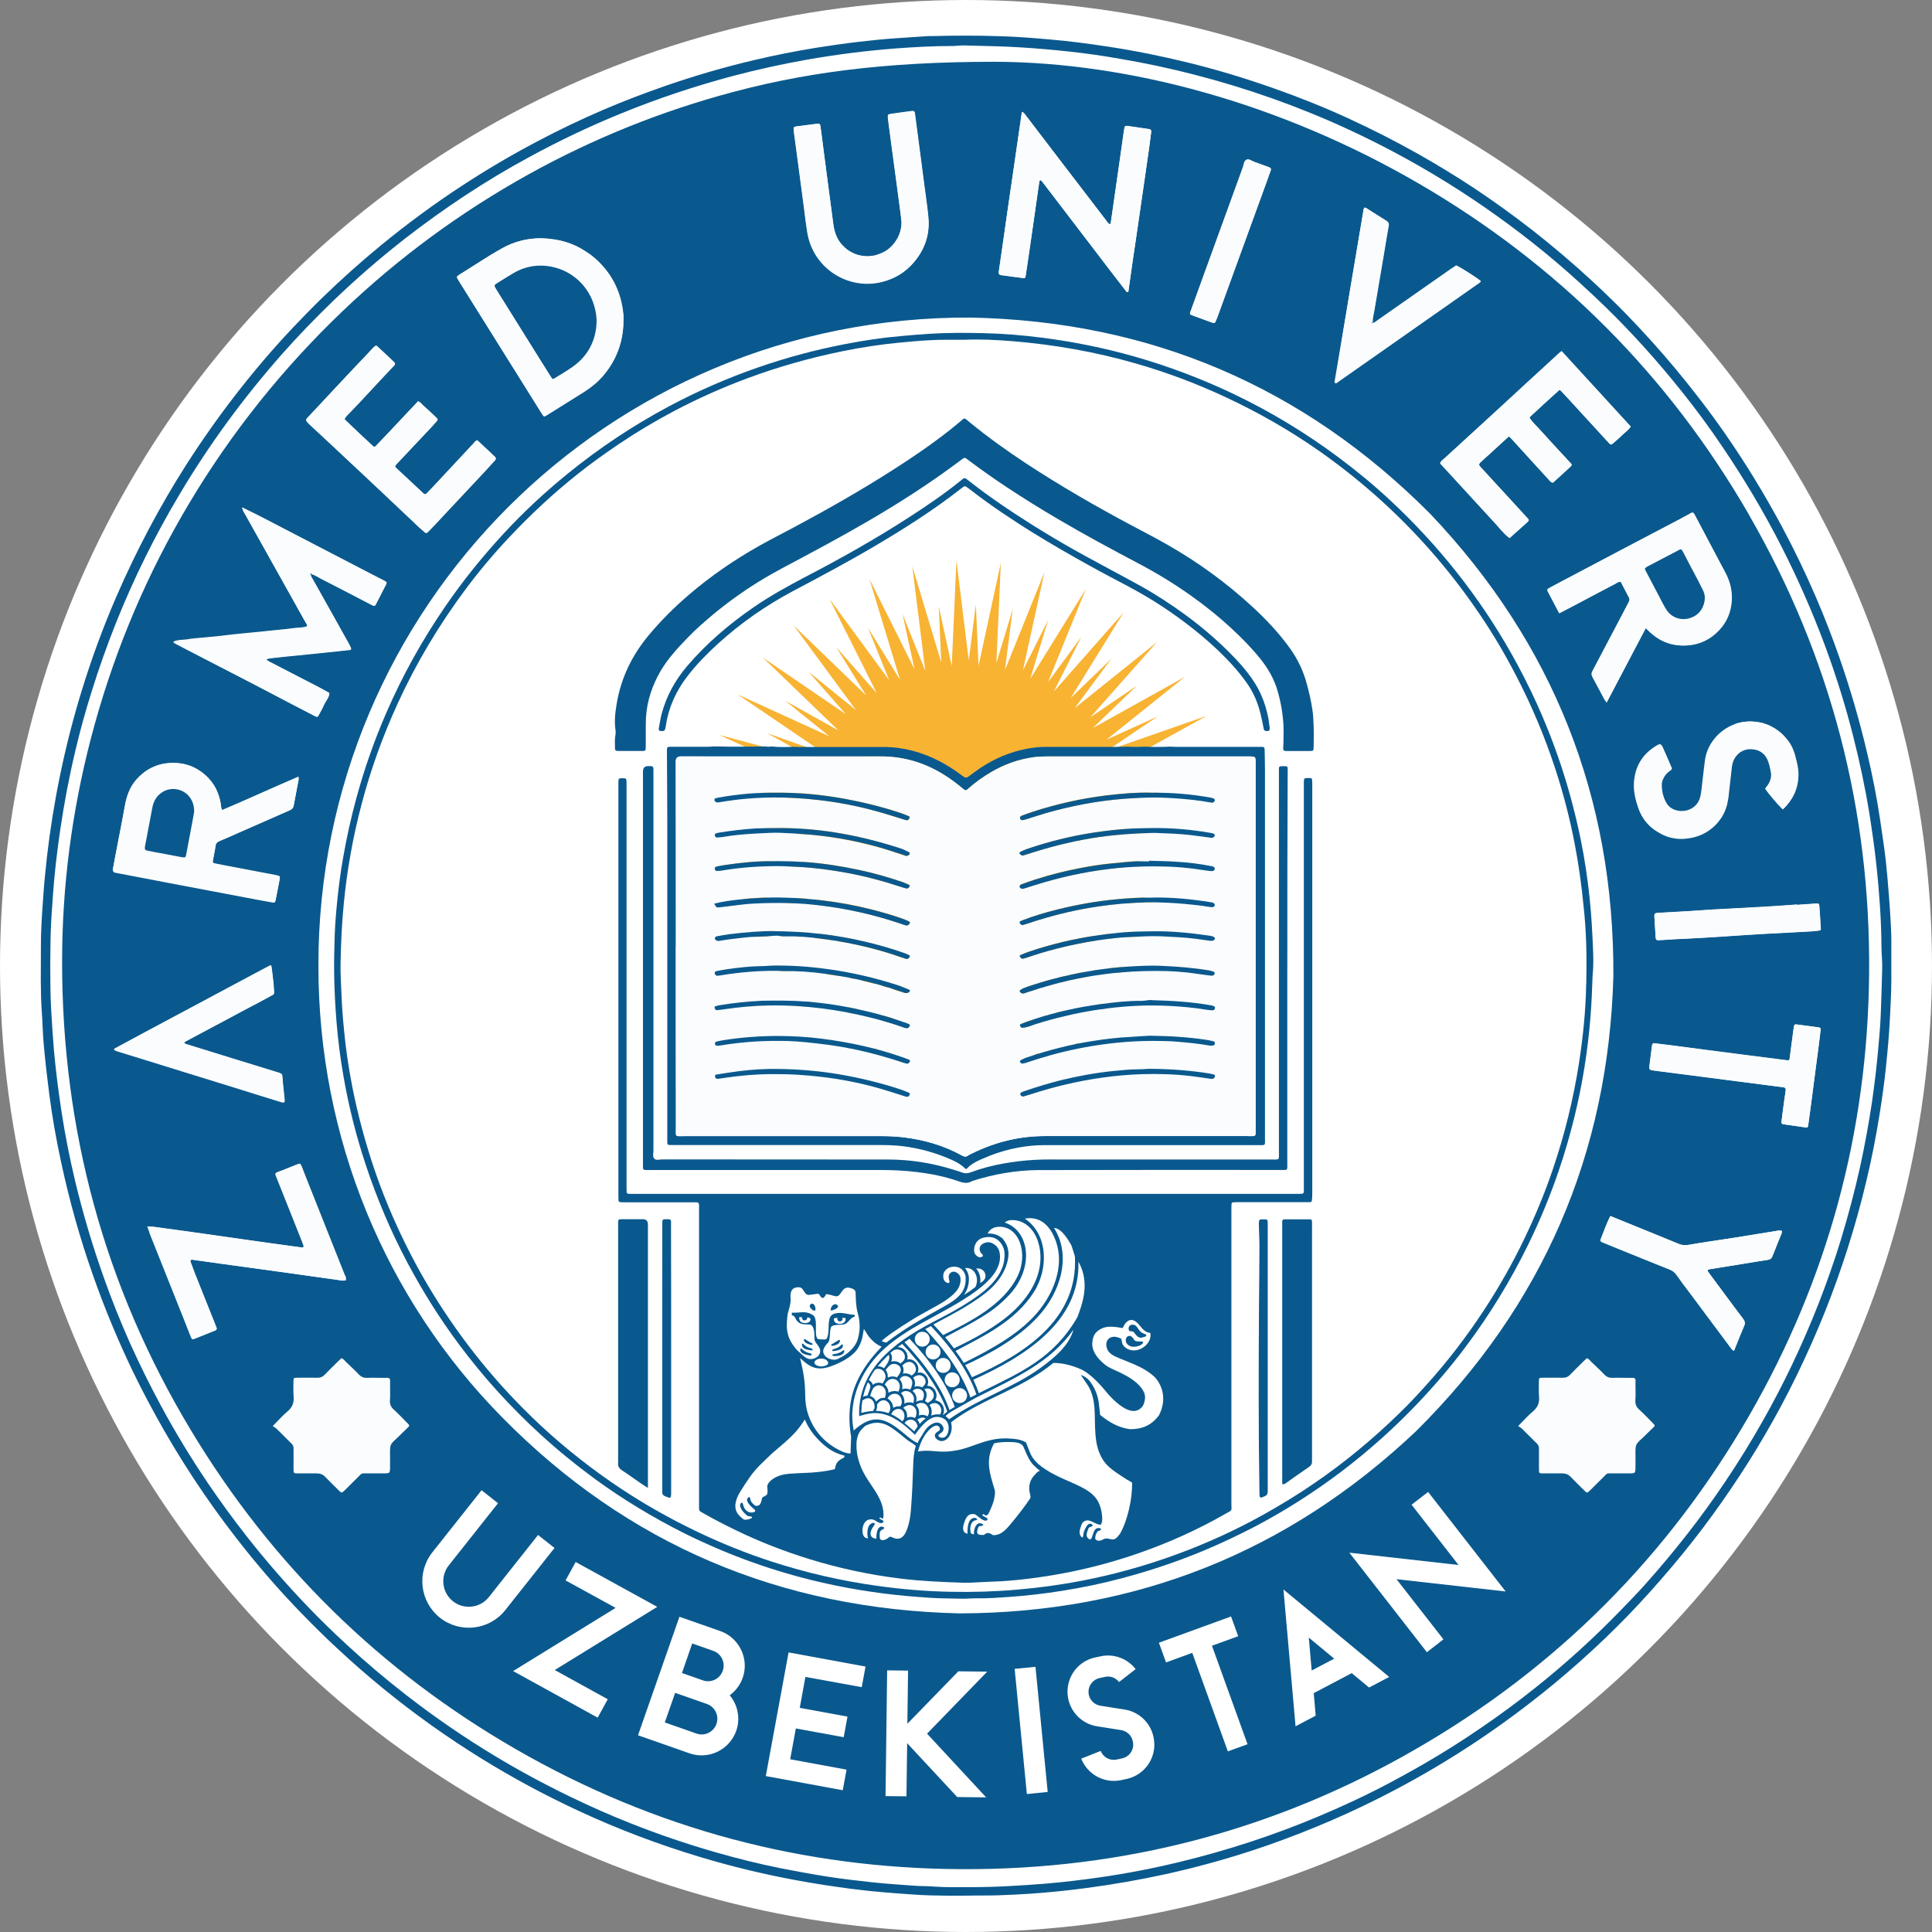 <?xml version="1.0" encoding="UTF-8"?>
<svg id="_Слой_2" data-name="Слой 2" xmlns="http://www.w3.org/2000/svg" viewBox="0 0 468.24 468.24">
  <rect x="0" y="0" width="468.24" height="468.24" fill="#808080" stroke="none"/>
  <defs>
    <style>
      .cls-1 {
        fill: #0a598e;
      }

      .cls-2, .cls-3 {
        fill: #fff;
      }

      .cls-3 {
        fill-rule: evenodd;
      }

      .cls-4 {
        fill: #fafcfe;
      }

      .cls-5 {
        fill: #f8b333;
      }
    </style>
  </defs>
  <g id="_Слой_2-2" data-name=" Слой 2">
    <g id="_Слой_2-2" data-name=" Слой 2-2">
      <g>
        <circle class="cls-2" cx="234.12" cy="234.12" r="234.12"/>
        <path class="cls-1" d="M458.39,228.68c0-1.39-.03-2.82-.11-4.21-.14-2.54-.28-5.07-.5-7.64-.22-2.79-.45-5.58-.75-8.36-.39-3.29-.89-6.55-1.37-9.81-.81-5.49-1.9-10.96-3.18-16.34-1.84-7.81-4.07-15.47-6.72-23.06-1.7-4.88-3.57-9.67-5.6-14.41-2.54-5.88-5.3-11.65-8.34-17.31-4.15-7.72-8.7-15.2-13.72-22.42-3.79-5.46-7.86-10.73-12.13-15.86-3.71-4.46-7.61-8.75-11.65-12.94-2.68-2.76-5.46-5.44-8.28-8.06-4.74-4.38-9.65-8.56-14.75-12.55-4.52-3.51-9.14-6.86-13.88-10.01-4.43-2.93-8.95-5.69-13.58-8.31-5.58-3.15-11.29-6.05-17.12-8.73s-11.77-5.05-17.82-7.19c-6.89-2.43-13.88-4.57-20.97-6.3-6.36-1.56-12.8-2.87-19.27-3.85-4.74-.72-9.51-1.37-14.3-1.76-1.53-.11-3.09-.28-4.63-.39-2.43-.17-4.88-.33-7.33-.39-5.55-.2-11.1-.17-16.67-.03-.39,0-.81-.03-1.2,.03-2.34,.14-4.68,.33-7.03,.47-3.15,.2-6.27,.53-9.4,.89-3.54,.42-7.05,.92-10.54,1.48-4.93,.81-9.84,1.78-14.72,2.93-7.36,1.73-14.61,3.85-21.75,6.33-4.96,1.73-9.87,3.6-14.69,5.66-5.46,2.34-10.85,4.91-16.12,7.7-6.25,3.29-12.32,6.86-18.23,10.73-6.8,4.43-13.33,9.26-19.6,14.39-4.96,4.07-9.73,8.34-14.33,12.8-2.62,2.54-5.16,5.19-7.67,7.83-2.87,3.07-5.66,6.22-8.34,9.45-6.05,7.28-11.65,14.92-16.76,22.89-6.61,10.32-12.3,21.11-17.17,32.34-3.15,7.28-5.88,14.69-8.22,22.25-2.12,6.83-3.9,13.77-5.35,20.77-1.37,6.58-2.43,13.19-3.21,19.85-.39,3.43-.72,6.86-.95,10.32-.28,3.96-.56,7.89-.53,11.82,0,5.21-.14,10.43,.22,15.61,.2,2.54,.22,5.1,.45,7.64,.36,4.13,.84,8.25,1.37,12.38,.72,5.46,1.67,10.87,2.84,16.25,2.01,9.4,4.6,18.65,7.81,27.71,2.76,7.83,5.94,15.5,9.54,23,2.4,4.96,4.99,9.81,7.72,14.58,5.94,10.32,12.63,20.07,20.1,29.33,4.18,5.19,8.59,10.18,13.22,14.94,2.79,2.87,5.63,5.69,8.59,8.42,3.6,3.35,7.28,6.58,11.07,9.67,7.64,6.25,15.67,11.96,24.09,17.15,7.58,4.68,15.45,8.89,23.53,12.63,9.51,4.41,19.27,8.09,29.3,11.1,7.67,2.31,15.45,4.18,23.34,5.63,4.38,.81,8.78,1.48,13.19,2.06,5.35,.7,10.73,1.09,16.12,1.45,2.2,.14,4.41,.17,6.61,.2,1.64,.03,3.32,0,5.41,0,2.15-.06,4.74,0,7.36-.08,2.65-.08,5.3-.22,7.95-.39,4.43-.31,8.87-.75,13.27-1.34,6.61-.86,13.16-2.01,19.66-3.43,8.42-1.87,16.67-4.21,24.81-7.05,10.46-3.68,20.6-8.06,30.39-13.22,6.78-3.57,13.36-7.47,19.74-11.71,6.61-4.38,12.94-9.12,19.04-14.14,4.21-3.49,8.28-7.11,12.21-10.87,3.76-3.6,7.39-7.33,10.87-11.21,3.68-4.1,7.25-8.28,10.65-12.63,3.15-4.01,6.16-8.17,9.03-12.38,2.9-4.27,5.66-8.62,8.25-13.08,2.76-4.71,5.33-9.51,7.72-14.41,2.45-5.05,4.74-10.15,6.83-15.36,4.15-10.37,7.53-21.02,10.12-31.9,1.28-5.35,2.34-10.76,3.21-16.2,.59-3.71,1.12-7.42,1.51-11.15,.42-4.07,.81-8.17,1-12.27,.14-3.01,.33-5.99,.33-9.01v-8.92Zm-2.22,6.13c-.11,3.76-.2,7.5-.36,11.26-.11,2.54-.33,5.07-.56,7.64-.39,4.49-.92,8.95-1.56,13.41-.78,5.19-1.73,10.37-2.84,15.5-1.34,6.08-2.93,12.04-4.74,17.98-1.56,5.07-3.32,10.07-5.24,15.03-2.04,5.21-4.27,10.37-6.69,15.42-2.12,4.43-4.38,8.78-6.8,13.05-2.84,5.07-5.91,10.01-9.14,14.83-5.91,8.84-12.46,17.17-19.54,25.09-1.9,2.12-3.9,4.18-5.88,6.22-6.47,6.69-13.36,12.94-20.66,18.76-4.29,3.43-8.73,6.69-13.3,9.81-4.6,3.15-9.28,6.11-14.11,8.89-2.51,1.45-5.07,2.84-7.61,4.21-5.69,3.04-11.54,5.77-17.51,8.28-10.9,4.6-22.11,8.25-33.6,11.04-6.41,1.56-12.91,2.82-19.43,3.76-4.29,.61-8.62,1.14-12.96,1.51-2.9,.25-5.77,.42-8.67,.59-3.4,.2-6.8,.28-10.2,.28-2.79-.03-5.6,.08-8.39-.14-1.53-.14-3.09-.08-4.66-.2-3.43-.25-6.89-.47-10.32-.84-3.62-.39-7.25-.81-10.85-1.37-3.76-.59-7.5-1.28-11.24-2.01-5.3-1.06-10.54-2.37-15.72-3.85-7.14-2.04-14.14-4.43-21.02-7.17-4.88-1.92-9.67-4.07-14.41-6.36-6.13-2.96-12.13-6.19-17.96-9.7-7.56-4.54-14.83-9.54-21.78-14.94-5.02-3.9-9.87-8-14.53-12.32-3.21-2.96-6.33-5.99-9.34-9.14-5.16-5.38-10.07-11.01-14.67-16.87-3.35-4.27-6.52-8.62-9.56-13.1-4.07-6.05-7.89-12.3-11.35-18.74-2.65-4.91-5.1-9.87-7.39-14.94-2.34-5.27-4.49-10.59-6.41-16.03-2.76-7.75-5.1-15.61-7-23.59-1.31-5.49-2.4-11.04-3.26-16.64-.75-4.93-1.39-9.9-1.84-14.89-.28-3.29-.47-6.58-.67-9.87-.2-3.51-.2-7-.22-10.51,.03-2.96,.03-5.91,.14-8.87,.11-2.84,.33-5.69,.53-8.53,.36-5.19,.98-10.34,1.73-15.5,.95-6.5,2.17-12.94,3.68-19.29,1.12-4.77,2.43-9.51,3.9-14.19,1.78-5.74,3.79-11.4,6.02-16.98,4.27-10.65,9.34-20.91,15.22-30.78,7.28-12.27,15.67-23.7,25.12-34.38,3.88-4.38,7.97-8.59,12.18-12.66,5.55-5.35,11.38-10.4,17.45-15.14,9.56-7.42,19.6-14.08,30.22-19.82,7.22-3.93,14.61-7.44,22.22-10.54,8.87-3.62,17.93-6.64,27.16-9.09,5.8-1.53,11.68-2.82,17.59-3.88,3.65-.64,7.3-1.2,10.99-1.67,3.57-.45,7.17-.81,10.73-1.09,4.6-.33,9.17-.61,13.77-.59,.95,0,1.9-.17,2.84-.14,4.46,.14,8.89,.17,13.36,.45,4.04,.25,8.09,.59,12.1,1.03,4.13,.45,8.22,1.03,12.32,1.76,6.08,1.03,12.1,2.31,18.04,3.85,12.77,3.29,25.18,7.67,37.14,13.19,9.56,4.41,18.76,9.48,27.6,15.2,7.95,5.16,15.56,10.79,22.78,16.9,4.15,3.51,8.17,7.22,12.1,11.01,6.61,6.44,12.74,13.3,18.49,20.49,3.51,4.38,6.83,8.89,9.95,13.55,5.19,7.67,9.93,15.64,14.14,23.89,3.99,7.81,7.5,15.81,10.57,24.03,2.7,7.28,5.02,14.69,6.91,22.19,1.53,6.05,2.84,12.18,3.85,18.37,.67,4.21,1.28,8.42,1.73,12.63,.36,3.29,.64,6.58,.86,9.87,.25,3.49,.36,7,.39,10.51,.03,1.56,.22,3.21,.17,4.85v.03Z"/>
        <path class="cls-1" d="M423.88,124.74c-19.54-33.85-46.31-60.67-80.1-80.3-33.9-19.68-70.54-29.33-102.55-29.47-27.41,0-47.26,2.7-66.75,8.2-17.31,4.88-33.79,11.82-49.41,20.8-16.31,9.4-31.17,20.69-44.58,33.9-14.3,14.11-26.49,29.86-36.5,47.29-9.79,17.04-17.09,35.07-22.03,54.06-4.57,17.68-6.91,35.66-6.91,53.89,0,40.68,10.2,78.6,31.2,113.5,19.6,32.59,45.95,58.44,78.9,77.4,33.43,19.24,69.54,28.86,108.04,29,39.28,.17,76.09-9.51,110.1-29.19,34.07-19.68,61-46.67,80.66-80.77,19.1-33.12,28.72-68.92,29.05-107.15,.36-39.65-9.31-76.78-29.14-111.16h.02Zm-2.9,50.58c.28-.08,.56-.14,.84-.22,.14-.03,.28-.06,.42-.08,.5-.08,1-.14,1.51-.17h.5c.2,0,.36,0,.56,.03h.03c.11,0,.25,.03,.36,.03s.22,.03,.33,.03c.17,.03,.31,.03,.47,.06,.17,.03,.31,.06,.47,.08,.14,.03,.28,.06,.45,.08,.03,0,.08,0,.11,.03,.17,.03,.33,.08,.47,.14,.08,.03,.17,.06,.25,.08s.17,.06,.25,.08c.03,0,.06,0,.08,.03,.14,.06,.28,.11,.42,.17s.25,.11,.39,.17c.2,.08,.36,.17,.53,.28,.08,.06,.2,.08,.28,.14,.14,.08,.28,.17,.45,.25,.03,.03,.08,.06,.11,.08,.08,.06,.17,.11,.25,.17,.17,.11,.33,.22,.5,.36,.06,.03,.08,.06,.14,.11,.08,.06,.14,.11,.22,.17,.14,.11,.25,.22,.39,.33s.25,.22,.39,.36c.22,.22,.42,.45,.61,.67,.08,.11,.2,.22,.28,.33,.06,.08,.14,.17,.2,.25,.06,.06,.11,.14,.17,.2,.08,.11,.14,.2,.22,.31,.08,.14,.17,.25,.25,.39,.06,.11,.14,.2,.2,.31v.03c.06,.08,.11,.2,.14,.28,.06,.11,.11,.2,.17,.31s.11,.22,.14,.33c.25,.59,.47,1.17,.61,1.81,.2,.72,.36,1.48,.53,2.2,.06,.33,.11,.64,.14,.98,.03,.11,.03,.22,.03,.31,.03,.11,.03,.22,.03,.36v.11c.03,.25,.03,.5,0,.75-.08,3.23-1.39,5.88-3.76,8.14-1.14-1.09-3.54-3.93-4.24-5.02,.2-.28,.45-.59,.67-.89,.7-1,.95-2.12,.7-3.29-.17-.89-.36-1.76-.7-2.59h0c-.08-.22-.2-.45-.31-.64-.06-.11-.14-.22-.2-.31s-.08-.14-.14-.2c-.03-.03-.06-.08-.08-.11-.06-.06-.11-.11-.14-.17l-.03-.03c-.08-.08-.14-.17-.22-.22-.17-.14-.33-.28-.53-.42-.08-.06-.2-.11-.28-.17-.11-.06-.2-.11-.31-.14-.2-.08-.42-.17-.64-.22-.22-.06-.45-.11-.67-.14-.39-.06-.81-.06-1.23-.03-.11,0-.22,.03-.33,.06-.08,0-.17,.03-.25,.06h-.03c-.06,0-.08,.03-.14,.03-.28,.08-.56,.2-.81,.33-.08,.03-.17,.08-.25,.14-.06,.03-.08,.06-.14,.08-.08,.06-.17,.11-.25,.2-.2,.14-.33,.28-.5,.45-.33,.33-.59,.72-.81,1.14-.06,.11-.11,.22-.14,.33-.03,.11-.08,.2-.11,.31-.03,.06-.03,.08-.03,.14,0,.03-.03,.03-.03,.06-.03,.06-.03,.14-.06,.2-.11,.47-.17,.98-.22,1.48-.11,1.06-.25,2.12-.36,3.21-.11,1.06-.25,2.15-.36,3.21-.03,.14-.03,.31-.06,.45-.03,.25-.08,.5-.14,.72-.03,.06-.03,.11-.03,.2-.03,.14-.06,.25-.08,.39s-.06,.25-.08,.36c-.08,.22-.14,.47-.22,.7-.03,.08-.06,.17-.08,.22-.03,.08-.06,.17-.08,.22-.03,.08-.06,.14-.08,.22-.06,.14-.11,.25-.17,.39-.08,.17-.17,.33-.25,.47v.03c-.06,.08-.08,.17-.14,.25-.11,.2-.22,.39-.33,.56-.06,.08-.11,.17-.17,.22-.03,.06-.08,.11-.11,.17-.08,.11-.2,.25-.28,.36-.06,.08-.11,.14-.17,.22s-.11,.14-.17,.22c-1.64,1.87-3.68,3.09-6.08,3.62-.45,.08-.89,.17-1.34,.22-.22,.03-.45,.03-.64,.06-.2,.03-.42,.03-.61,.03h-.53c-.17,0-.33-.03-.5-.03s-.33-.03-.5-.06-.33-.06-.47-.08c-.17-.03-.31-.06-.45-.08h-.03c-.14-.03-.31-.08-.45-.11-.33-.08-.64-.2-.98-.33-.14-.06-.28-.11-.42-.17-.31-.14-.61-.28-.89-.45-.22-.14-.45-.25-.67-.39-.14-.08-.25-.17-.39-.25-.03,0-.03-.03-.06-.03-.14-.08-.28-.2-.45-.31l-.08-.08c-.17-.14-.33-.25-.5-.39-.2-.14-.36-.31-.53-.47s-.33-.33-.47-.5c-.31-.33-.59-.7-.84-1.09-.14-.2-.25-.39-.36-.59s-.22-.39-.33-.61c-.2-.42-.39-.84-.53-1.28-.67-1.95-1.17-3.93-1.06-6.02,0-.22,.03-.42,.06-.64v-.03c0-.06,0-.11,.03-.17v-.08c.03-.14,.03-.25,.06-.39,0-.03,0-.06,.03-.08,0-.08,.03-.17,.03-.22h0v-.03c.03-.14,.06-.28,.08-.42,.03-.08,.03-.17,.06-.22,.08-.39,.2-.78,.33-1.17,.03-.08,.06-.17,.08-.22,.01-.03,.02-.05,.03-.06,.03-.08,.06-.17,.11-.25,0-.03,.03-.06,.03-.08,.03-.08,.08-.17,.11-.25h0s0-.03,.03-.03c.03-.11,.08-.22,.14-.31,0,0,0-.03,.03-.03,.03-.06,.06-.11,.08-.14,.06-.08,.08-.2,.14-.28,.03-.03,.03-.08,.06-.11h0c.03-.08,.08-.14,.14-.22s.11-.2,.2-.28c0,0,0-.03,.03-.03,.06-.08,.11-.17,.2-.25,.03-.03,.03-.06,.06-.08,.06-.08,.14-.17,.2-.25,.03-.06,.08-.08,.11-.14,.11-.14,.22-.28,.36-.42,.03-.03,.06-.06,.08-.08,.08-.11,.2-.22,.31-.31,.03-.03,.08-.08,.11-.11l.06-.06s.06-.06,.08-.08c.14-.11,.25-.22,.39-.33,.17-.14,.33-.28,.5-.39,.06-.03,.08-.08,.14-.11,.11-.08,.22-.17,.33-.22,.11-.08,.22-.14,.33-.22,.17-.11,.31-.2,.5-.31h0c.17-.08,.36-.17,.53-.25,.06-.03,.08-.03,.14-.03,.14,0,.28,.08,.36,.22s.14,.25,.22,.39c.67,1.51,1.34,3.01,1.98,4.54,.06,.14,.08,.22,.14,.31,.06,.11,.06,.2,.03,.28,0,.03-.03,.06-.03,.08s-.03,.06-.06,.08c-.03,.03-.08,.08-.11,.11h0c-.06,.03-.11,.08-.2,.14-.17,.14-.33,.25-.5,.39-.14,.14-.28,.25-.39,.39-.08,.08-.14,.17-.22,.25-.03,.03-.03,.06-.06,.08-.06,.08-.11,.17-.17,.25s-.08,.17-.14,.22c-.06,.08-.11,.2-.14,.28-.03,.08-.08,.2-.14,.28s-.08,.2-.11,.28-.06,.2-.08,.28c-.06,.22-.08,.45-.08,.7v.61c0,.08,0,.14,.03,.2,0,.11,.03,.22,.03,.36,0,.08,.03,.2,.03,.28s.03,.14,.03,.22c.03,.11,.06,.25,.08,.36s.06,.25,.08,.36,.06,.25,.11,.36,.08,.25,.11,.36c.06,.17,.11,.33,.2,.5,.06,.14,.11,.28,.17,.39,.14,.31,.31,.59,.47,.84,.11,.17,.22,.31,.36,.45,.06,.06,.11,.11,.17,.17,.11,.11,.22,.2,.33,.28s.25,.17,.36,.25c.11,.06,.2,.11,.31,.17,.06,.03,.14,.06,.2,.08,.22,.08,.45,.17,.67,.22,.08,.03,.2,.06,.28,.06,.03,0,.06,0,.11,.03,.11,.03,.25,.03,.36,.06,.25,.03,.53,.03,.81,0,.08,0,.2-.03,.28-.03h.03c.06,0,.11-.03,.17-.03,.08,0,.14-.03,.22-.03,.06,0,.11-.03,.17-.03,.2-.06,.39-.11,.56-.17,.11-.04,.13-.05,.06-.03,.11-.06,.25-.11,.36-.17,.08-.06,.2-.08,.28-.14s.17-.08,.22-.14c0,0,.03,0,.03-.03h0s.08-.06,.11-.08c.06-.03,.11-.08,.17-.14,.03-.03,.08-.06,.11-.08,.17-.14,.31-.28,.45-.42,.06-.06,.08-.11,.14-.17,.11-.14,.2-.25,.28-.42,.06-.08,.08-.17,.14-.22,.11-.2,.2-.39,.25-.59,.03-.03,.03-.08,.03-.11,.03-.14,.08-.25,.11-.39,.28-1.17,.36-2.37,.5-3.54,.22-1.78,.39-3.57,.64-5.35,.03-.14,.03-.28,.08-.42,.06-.25,.11-.5,.17-.75,.03-.11,.06-.22,.08-.33,.03-.08,.06-.17,.08-.25s.06-.14,.08-.2c.03-.08,.06-.2,.11-.28,.03-.11,.08-.2,.11-.31s.08-.2,.14-.31c.11-.25,.25-.5,.39-.75,.08-.17,.2-.31,.28-.47,.03-.08,.08-.14,.14-.2,.08-.14,.2-.31,.31-.45,.08-.11,.14-.2,.22-.31s.17-.22,.28-.33c.2-.22,.39-.42,.59-.64,.2-.2,.42-.39,.61-.59,.17-.14,.31-.28,.47-.39,.11-.08,.22-.2,.36-.28,.08-.06,.17-.14,.25-.2,.11-.08,.2-.14,.31-.2,.11-.08,.22-.14,.33-.2,.25-.14,.5-.28,.75-.39,.25-.14,.5-.25,.78-.33,.14-.42,.42-.5,.7-.59v.02Zm-11.47-50.83c.36-.2,.56-.31,.72-.25,.06,0,.08,.03,.14,.08,.03,.03,.08,.08,.14,.17,.08,.11,.14,.25,.25,.42,.53,1,1.06,1.98,1.59,2.98,.53,1,1.06,1.98,1.59,2.98,.33,.64,.67,1.25,1,1.9s.67,1.25,1,1.9c.67,1.25,1.34,2.51,2.01,3.76,.2,.36,.39,.75,.56,1.12,.11,.25,.22,.5,.33,.78,.06,.17,.14,.36,.2,.53l.08,.28c.08,.28,.17,.53,.22,.81,.06,.2,.08,.36,.11,.56,.03,.08,.03,.14,.03,.2,.03,.14,.06,.28,.06,.42,.03,.17,.06,.36,.06,.53,.03,.17,.03,.36,.03,.53,.03,.42,.03,.86,0,1.28-.03,.25-.03,.5-.06,.75-.03,.14-.03,.25-.06,.36-.03,.14-.03,.25-.06,.39-.06,.33-.14,.64-.22,.98-.06,.2-.11,.36-.17,.53-.06,.17-.11,.33-.2,.53-.08,.2-.17,.42-.25,.61-.06,.08-.08,.2-.14,.28-.03,.08-.08,.2-.14,.28-.03,.06-.06,.11-.08,.17-.06,.11-.11,.22-.2,.31-.14,.28-.33,.53-.5,.78-.06,.08-.11,.17-.2,.25-.06,.08-.14,.17-.2,.25s-.14,.17-.2,.25c-.14,.17-.28,.33-.42,.47-2.09,2.26-4.68,3.54-7.78,3.74-3.37,.22-6.3-.81-8.78-3.09-.2-.2-.42-.39-.64-.61-.06-.06-.08-.08-.14-.14-.11-.11-.22-.22-.33-.33-3.21,6.08-6.33,12.02-9.48,18.01-.2-.28-.33-.39-.45-.56-1-1.9-2.01-3.79-3.04-5.69-.25-.5-.22-.89,.06-1.39,2.4-4.52,4.77-9.03,7.14-13.55,.42-.81,.84-1.59,1.25-2.4,.14-.28,.28-.53,.42-.81,.03-.06,.06-.14,.08-.2v-.03s.03-.06,.03-.08,.03-.08,.03-.11c.03-.2,0-.36-.11-.56-.67-1.28-1.34-2.57-2.01-3.85-.56-.06-.92,.25-1.28,.45-3.18,1.67-6.38,3.35-9.56,5.05-1.31,.7-2.65,1.37-4.07,2.12-.98-1.87-1.9-3.62-2.82-5.38-.14-.28-.03-.5,.2-.61,1-.56,2.04-1.09,3.04-1.64,4.82-2.54,9.65-5.1,14.47-7.64,4.57-2.4,9.12-4.8,13.69-7.19,1-.56,2.01-1.09,3.04-1.64l.02-.04Zm-40.76-30.56c3.07-2.82,6.11-5.6,9.17-8.42,2.04-1.88,2.06-1.89,.06-.03,.06-.06,.11-.11,.2-.14,.08-.06,.2-.14,.31-.22,5.6,6.11,11.15,12.18,16.73,18.26-.56,.92-1.45,1.45-2.15,2.15s-1.48,1.34-2.23,2.01c-.06,.06-.14,.11-.2,.14-.03,.03-.06,.03-.08,.03-.17,.06-.33-.03-.47-.2h0c-.14-.14-.25-.25-.36-.39l-.25-.25c-1.81-2.01-3.65-3.99-5.49-5.99-.86-.95-1.76-1.92-2.62-2.87-.98-1.06-1.95-2.15-2.96-3.21-.08-.11-.22-.17-.42-.33-2.45,2.2-4.88,4.43-7.3,6.69,.5,1.03,1.39,1.73,2.12,2.54,2.59,2.87,5.21,5.69,7.81,8.5,.06,.06,.08,.08,.14,.14,.03,.03,.06,.08,.08,.11,0,.03,.03,.03,.03,.06h0l.03,.03h0l.03,.03v.03c0,.08,0,.14-.06,.22-.03,.03-.06,.08-.08,.11s-.08,.08-.11,.14c-.03,.03-.06,.06-.08,.08-.56,.53-1.14,1.06-1.73,1.59-.47,.45-.95,.86-1.42,1.28-.11,.08-.2,.2-.31,.28-.25,.22-.5,.45-.72,.67-.14-.03-.25-.06-.33-.08-.06-.03-.08-.06-.14-.08-.03-.03-.08-.06-.11-.08s-.08-.06-.11-.11c-.06-.06-.11-.11-.14-.17-.06-.06-.08-.11-.14-.17-3.04-3.32-6.08-6.64-9.12-9.98-.17-.17-.36-.33-.61-.56-.89,.81-1.76,1.62-2.62,2.4-.59,.53-1.14,1.06-1.7,1.56-.86,.78-1.7,1.56-2.54,2.31-.03,.03-.06,.06-.08,.08s-.06,.06-.08,.08-.06,.06-.06,.08c-.03,.06-.06,.08-.08,.14-.03,.03-.03,.08-.06,.11-.03,.08,0,.17,.03,.25,.03,.03,.03,.06,.06,.11,.03,.03,.06,.08,.08,.11,.03,.06,.08,.11,.14,.17,2.59,2.84,5.21,5.66,7.81,8.5,1.23,1.34,2.43,2.65,3.65,3.99,.36,.39,.33,.5-.03,.86-.03,.03-.08,.08-.11,.11-1.42,1.25-2.82,2.54-4.24,3.79-1.48-1.12-2.57-2.62-3.82-3.96-2.76-2.96-5.49-5.97-8.22-8.95-1.59-1.73-3.18-3.46-4.77-5.19,.14-.56,.59-.81,.95-1.14,2.84-2.62,5.72-5.24,8.59-7.86,.64-.59,1.28-1.17,1.92-1.76,2.73-2.54,5.49-5.07,8.25-7.61h-.04Zm-38.31-43.07c.03-.2,.14-.36,.2-.53h.14c.06,0,.08,0,.14,.03,.06,0,.08,.03,.14,.03,.06,.03,.11,.06,.14,.08,.06,.03,.08,.06,.14,.08,.03,.03,.06,.03,.06,.06,1.14,.72,2.29,1.45,3.43,2.17,.39,.25,.75,.47,1.14,.72,.11,.06,.2,.14,.28,.2,.03,.03,.06,.06,.08,.08s.03,.03,.06,.06c.03,.03,.06,.06,.08,.11,.03,.06,.06,.08,.08,.14,0,.03,.03,.06,.03,.08,.06,.17,.06,.33,0,.59-.42,2.37-.81,4.74-1.2,7.11-.75,4.49-1.53,8.98-2.29,13.47-.17,.92-.42,1.87-.39,2.82,.06,.06,.08,.08,.14,.14,.39,.03,.64-.25,.92-.45,5.99-4.18,11.96-8.39,17.96-12.57,.45-.31,.89-.61,1.34-.89,1.7,.89,4.99,3.01,5.86,3.76-.03,.03-.06,.08-.08,.14-.06,.08-.11,.14-.17,.2-11.63,8.17-23.25,16.31-34.82,24.42-.17-.06-.22-.06-.25-.08h0s-.03-.03-.03-.06v-.08c2.2-14,4.54-27.91,6.89-41.82h-.02Zm-41.91,24.66l2.59-7.19c3.37-9.26,6.72-18.51,10.09-27.77,.22-.64,.25-1.53,.86-1.84s1.31,.31,1.95,.53c.56,.2,1.12,.39,1.7,.61,.56,.22,1.12,.42,1.7,.61,.7,.25,.67,.5,.5,.98-.28,.81-.56,1.59-.86,2.4-4.01,10.99-8,21.97-11.99,32.98-.17,.42-.33,.84-.53,1.23-.06,.14-.2,.22-.5,.2,0,0-.06,0-.11-.03-.06-.03-.14-.03-.2-.06-1.59-.59-3.21-1.17-4.8-1.76-.56-.2-.64-.33-.42-.89h.02Zm-46.48-9.59c.39-2.76,.81-5.55,1.2-8.31,.64-4.52,1.28-9.01,1.95-13.52,.33-2.29,.67-4.6,1-6.91s.67-4.6,1-6.91c.03-.25,.08-.5,.11-.75,.08-.64,.2-1.31,.28-2.01,.03-.14,.03-.28,.06-.42h0l.17,.08c.06,.03,.08,.06,.14,.08s.08,.06,.14,.11c.31,.28,.47,.59,.7,.86,3.01,3.93,6.02,7.89,9.03,11.82,3.43,4.49,6.89,8.98,10.32,13.47,.14,.2,.28,.42,.47,.59,.03,.06,.11,.11,.17,.14s.14,.06,.2,.06c.2,0,.2-.2,.22-.33,.22-1.48,.42-2.96,.64-4.46,.56-3.96,1.14-7.92,1.7-11.88,.25-1.78,.5-3.57,.75-5.35,.06-.45,.14-.89,.22-1.34,0-.06,.03-.08,.03-.14,.03-.11,.11-.2,.2-.25l.03-.03s.03-.03,.06-.03h.36c1.78,.25,3.57,.53,5.35,.78,.06,0,.11,.03,.17,.06,.03,0,.06,.03,.06,.03,.03,.03,.06,.03,.08,.08,.01,.03,.03,.05,.06,.06,.04,.01,.03,.06,.03,.08s.03,.06,.03,.08,.03,.08,.03,.14v.14c-.17,1.28-.33,2.59-.5,3.88-.67,4.71-1.34,9.42-2.04,14.11-.64,4.52-1.31,9.01-1.98,13.52-.36,2.43-.7,4.85-1.03,7.28-.11,.03-.22,.03-.28,.03-.04,0-.06-.01-.06-.03,0-.03-.03,0-.03-.03-.03,0-.03-.03-.06-.03-.14-.08-.22-.25-.31-.39-.03-.03-.03-.06-.06-.08-.61-.78-1.2-1.56-1.81-2.34s-1.2-1.56-1.81-2.34c-1.2-1.56-2.4-3.15-3.6-4.71-4.21-5.49-8.39-10.99-12.6-16.48-.14-.2-.31-.39-.47-.59-.03-.03-.11-.06-.17-.06-.03,0-.08,0-.11,.03h0c-.08,.03-.14,.14-.17,.2,0,.03-.03,.03-.03,.06v.08h0c-.61,4.35-1.23,8.73-1.87,13.08-.22,1.62-.47,3.21-.7,4.82-.25,1.62-.47,3.21-.72,4.82-.03,.11-.03,.22-.06,.31-.03,.08-.03,.14-.08,.2-.03,.04-.05,.06-.06,.06,0,0-.03,.03-.06,.03-.11,.06-.28,.03-.53,0-1.73-.22-3.49-.45-5.21-.7-.08,0-.14-.03-.22-.06-.03,0-.06-.03-.06-.03-.03,0-.06-.03-.06-.03-.03,0-.03-.03-.06-.06s-.06-.06-.06-.08-.03-.03-.03-.06-.03-.06-.03-.08c-.03-.06-.03-.11-.03-.2-.03-.03-.03-.08-.03-.14h.03Zm-49.71-34.94s.03-.08,.06-.11c0-.03,.03-.03,.03-.03,0-.03,.03-.03,.03-.03,0-.03,.03-.03,.03-.03,.03-.03,.06-.03,.08-.06,.06-.03,.11-.03,.17-.06,.03,0,.08-.03,.11-.03,1.73-.22,3.49-.45,5.21-.67,.56-.06,.7,.08,.78,.64,.22,1.64,.45,3.26,.64,4.91,.45,3.43,.89,6.83,1.34,10.26,.08,.7,.2,1.42,.28,2.12,.28,2.12,.56,4.24,.84,6.36,.03,.11,.03,.25,.06,.36s.03,.25,.06,.36c.03,.22,.08,.42,.14,.61s.08,.39,.14,.56c.03,.08,.06,.17,.08,.28s.08,.2,.11,.31c.06,.17,.14,.36,.22,.53,.06,.14,.14,.28,.2,.42,.06,.11,.11,.2,.17,.31,.06,.08,.11,.17,.14,.25,.08,.14,.2,.31,.31,.45,.06,.08,.11,.14,.17,.22,.08,.14,.2,.25,.31,.36,.06,.08,.14,.17,.22,.22,0,.03,.03,.03,.03,.03,.06,.06,.14,.14,.2,.2s.14,.14,.2,.2c.03,.03,.08,.06,.11,.11,.2,.17,.39,.33,.61,.5,.17,.11,.31,.22,.47,.31,.17,.11,.33,.2,.5,.28h0l.67,.33c.2,.08,.42,.17,.61,.22,.08,.03,.14,.06,.2,.06,.08,.03,.14,.06,.22,.06,.08,.03,.14,.03,.22,.06h.03c.08,.03,.2,.06,.28,.06,.17,.03,.36,.06,.53,.08,.08,0,.2,.03,.28,.03s.2,.03,.28,.03c.45,.03,.89,.03,1.34-.03,.06,0,.11,0,.2-.03,.2-.03,.42-.06,.61-.08,.11-.03,.22-.06,.33-.08,.06,0,.11-.03,.17-.06,.08-.03,.17-.06,.25-.08s.17-.06,.25-.08c.33-.11,.67-.25,.98-.39,.03-.03,.08-.03,.14-.06,.17-.08,.31-.17,.47-.25,.08-.06,.2-.11,.28-.17,.11-.08,.22-.14,.33-.22,.33-.22,.64-.5,.92-.78,.11-.11,.2-.2,.31-.31h0c.17-.2,.33-.39,.5-.61,.08-.11,.17-.2,.22-.31,.08-.11,.17-.25,.25-.36s.14-.25,.22-.36c.03-.08,.08-.14,.11-.2,.02-.04,.03-.06,.03-.06,.03-.06,.06-.08,.06-.14,.08-.2,.17-.36,.25-.56,.03-.11,.08-.2,.11-.31s.08-.22,.11-.33,.06-.22,.08-.33c.06-.17,.08-.33,.11-.47,.03-.06,.03-.11,.03-.17,.03-.17,.06-.33,.08-.53,0-.08,.03-.14,.03-.22,.03-.28,.03-.56,.03-.81-.11-1-.22-1.98-.36-2.98-.33-2.59-.7-5.21-1.03-7.81-.31-2.31-.61-4.6-.92-6.89-.31-2.34-.61-4.66-.92-7-.03-.14-.03-.31-.03-.45s-.03-.31-.03-.45c0-.06,0-.14,.03-.2,0-.03,.03-.06,.03-.06h0s.03-.06,.06-.08c.03-.03,.06-.03,.08-.06,.03-.03,.08-.03,.11-.03,.11-.03,.2-.03,.31-.06,.11-.03,.2-.03,.31-.06,1.64-.22,3.26-.47,4.91-.67,.42-.06,.64,.14,.7,.59,.33,2.48,.64,4.96,.98,7.44,.45,3.43,.89,6.83,1.34,10.26,.33,2.54,.72,5.05,.95,7.58,.36,4.04-.86,7.64-3.46,10.71-.53,.64-1.12,1.23-1.73,1.76-.31,.25-.61,.5-.95,.75-.25,.17-.5,.33-.75,.5-.11,.08-.25,.17-.39,.22-.17,.11-.33,.2-.5,.28-.08,.03-.14,.08-.22,.11-.17,.08-.31,.17-.47,.22-.03,.03-.06,.03-.08,.03-.08,.06-.2,.08-.28,.14-.11,.06-.22,.11-.36,.14l-.67,.25c-.39,.14-.78,.25-1.2,.36-.2,.06-.39,.11-.61,.14-1.42,.31-2.87,.39-4.27,.28-.11,0-.22-.03-.33-.03-.2-.03-.36-.03-.53-.06-.2-.03-.36-.06-.53-.08s-.36-.06-.53-.11c-.17-.03-.36-.08-.53-.14-.11-.03-.2-.06-.31-.08s-.2-.06-.31-.08c-.42-.14-.81-.28-1.2-.42-.11-.03-.2-.08-.31-.11s-.2-.08-.28-.14l-.33-.17-.33-.17c-.22-.11-.45-.22-.67-.36-.25-.14-.5-.31-.75-.47-.08-.06-.17-.11-.25-.17-.2-.14-.39-.28-.56-.42-.11-.08-.22-.17-.33-.25-.08-.06-.14-.11-.22-.17-.25-.22-.53-.45-.78-.7-.11-.11-.25-.22-.36-.36-.14-.14-.25-.25-.36-.39-.06-.03-.08-.08-.11-.14-.17-.17-.31-.36-.45-.56-.06-.08-.11-.14-.17-.22-.11-.14-.22-.31-.33-.45s-.22-.31-.31-.47c-.22-.36-.45-.75-.67-1.12-.42-.78-.75-1.59-1.03-2.45-.08-.22-.14-.45-.2-.67-.06-.22-.11-.45-.17-.67-.06-.22-.08-.47-.14-.7-.06-.28-.08-.53-.14-.81-.03-.28-.08-.56-.11-.81-.06-.33-.08-.67-.14-1.03-.14-1.03-.25-2.04-.39-3.07-.03-.28-.06-.56-.11-.81-.28-2.12-.56-4.27-.84-6.38s-.56-4.27-.84-6.38c-.03-.31-.08-.64-.14-.95-.2-1.37-.36-2.73-.56-4.1-.03-.25-.06-.5-.06-.75-.03-.11-.03-.2,0-.25l-.04,.03Zm42.91,45.98c43.55,.86,80.72,16.73,111.44,47.62,29.75,31.37,44.53,68.67,44.33,111.91-1.17,43.16-17.15,79.93-47.79,110.33-31.03,29.36-67.92,44.05-110.6,44.19-43.38-.98-80.55-16.62-110.99-47.57-28.16-28.61-44.5-67.5-44.47-109.43-.11-86.51,70.09-157.5,158.09-157.05h-.01Zm-124.43-9.98s.03-.06,.06-.08l.08-.08c.08-.06,.17-.14,.28-.2,.11-.08,.22-.14,.39-.25,1.25-.78,2.51-1.59,3.76-2.37,.84-.53,1.67-1.06,2.51-1.59,.86-.53,1.7-1.06,2.57-1.56,.42-.22,.84-.47,1.25-.7,.14-.08,.28-.14,.42-.22s.28-.14,.42-.22,.28-.14,.42-.2c.64-.31,1.28-.56,1.92-.78,.14-.06,.31-.11,.47-.14,.22-.08,.45-.14,.7-.2,.06-.03,.11-.03,.17-.06,.28-.08,.56-.14,.86-.2,.11-.03,.2-.06,.31-.06,.11-.03,.2-.03,.31-.06,.17-.03,.33-.06,.5-.08s.31-.06,.47-.06c.25-.03,.5-.06,.75-.08,.08,0,.2-.03,.28-.03,.14,0,.28-.03,.39-.03,.28,0,.53-.03,.81,0h.61c.61,.03,1.23,.06,1.81,.14h0c.2,.03,.39,.06,.59,.08s.42,.06,.61,.08,.36,.06,.56,.11c.2,.03,.39,.08,.59,.11,.2,.06,.39,.08,.56,.14,.17,.06,.36,.08,.53,.14,.17,.06,.33,.08,.47,.14,.22,.08,.45,.14,.67,.22,.31,.11,.59,.22,.86,.33,.22,.08,.42,.2,.64,.28s.42,.2,.64,.31c.28,.14,.56,.28,.84,.45,.28,.17,.56,.33,.81,.5,.14,.08,.25,.17,.39,.25s.28,.2,.42,.28c.11,.08,.22,.14,.33,.22,.14,.11,.31,.22,.45,.33,.14,.08,.25,.2,.39,.31s.25,.2,.39,.31c.08,.08,.17,.14,.25,.22,.17,.14,.33,.31,.5,.45,3.71,3.54,5.74,7.86,6.25,12.94,.06,.64,0,1.31,0,1.95,0,.31-.03,.61-.03,.89-.03,.22-.03,.47-.06,.7v.11c0,.11-.03,.25-.03,.36h0v.03c0,.06,0,.11-.03,.17,0,.06-.03,.11-.03,.17-.03,.14-.03,.25-.06,.39v.03s0,.08-.03,.11c-.03,.22-.06,.42-.11,.61-.06,.25-.11,.5-.17,.78s-.14,.56-.22,.84-.17,.59-.25,.86c-.08,.25-.17,.5-.28,.75,0,.03-.03,.06-.03,.08-.08,.22-.2,.47-.28,.7-.11,.25-.22,.53-.36,.78-.08,.2-.17,.36-.28,.56-.06,.11-.11,.22-.2,.33-.11,.22-.22,.42-.36,.64-.28,.5-.61,.98-.95,1.48-.17,.25-.33,.47-.53,.72-.17,.22-.36,.47-.56,.7-.17,.2-.33,.39-.5,.59-.17,.17-.31,.33-.47,.5-.08,.08-.17,.17-.25,.22-.11,.14-.25,.25-.36,.36-.14,.14-.31,.28-.47,.42-.08,.06-.14,.14-.22,.2-.31,.25-.61,.5-.95,.72l-.28,.2c-.39,.28-.75,.53-1.14,.78-2.96,1.87-5.94,3.71-8.92,5.58-.22,.14-.42,.25-.64,.36-.08,.03-.2,.03-.28,0-.03,0-.06-.03-.06-.03l-.06-.06c-.08-.11-.17-.25-.25-.36s-.17-.25-.25-.39c-6.64-10.62-13.27-21.22-19.91-31.84-.31-.5-.5-.78-.5-1,.03,0,.06-.06,.08-.11l.02,.03Zm-36.55,34.57c.17-.25,.39-.45,.61-.67,2.65-2.84,5.33-5.72,8-8.56,1.95-2.09,3.9-4.15,5.88-6.22h0c.5-.56,1.03-1.09,1.53-1.64,1-1.03,.89-.75,1.64-.08,1.23,1.09,2.4,2.29,3.62,3.4,.31,.31,.2,.56,0,.78-.78,.86-1.59,1.67-2.37,2.51-2.06,2.2-4.1,4.38-6.13,6.58-.36,.39-.7,.75-1.09,1.14-.33,.36-.7,.72-1.03,1.09l-.03,.03c-.14,.14-.28,.31-.45,.45l-.14,.14c-.17,.17-.36,.36-.5,.56-.03,.06-.08,.11-.11,.17-.08,.11-.14,.22-.2,.36,1.14,1.12,2.29,2.23,3.46,3.32,1.14,1.06,2.29,2.12,3.4,3.18,.28,.25,.5,.25,.75-.03,1.06-1.12,2.15-2.23,3.21-3.37,2.34-2.48,4.66-4.96,7-7.44,.06,.03,.08,.03,.14,.06,.03,.03,.06,.03,.08,.06,.06,.03,.14,.08,.2,.11,.06,.06,.11,.08,.17,.14s.11,.08,.17,.14,.11,.11,.14,.17l.14,.14c.03,.06,.08,.08,.14,.14,.98,.86,1.92,1.76,2.87,2.65,.98,.95,.84,.78,0,1.76-.64,.75-1.37,1.48-2.04,2.2-2.43,2.59-4.88,5.16-7.3,7.75-.11,.11-.17,.25-.28,.39,.06,.14,.08,.31,.2,.39,2.15,2.01,4.32,4.01,6.47,6.05,.08,.06,.14,.14,.22,.2,.06,.06,.14,.11,.2,.14,.14,.06,.25,.06,.39,0,.08-.03,.14-.08,.2-.17,.61-.64,1.25-1.31,1.87-1.95,2.15-2.31,4.29-4.6,6.44-6.91,.5-.56,1.03-1.09,1.53-1.64s1.03-1.09,1.53-1.64l.08-.08,.08-.08c.03-.06,.08-.08,.11-.11l.11-.11c.06-.03,.11-.08,.17-.11s.11-.06,.17-.08,.11-.03,.17-.06c.11,.11,.25,.22,.36,.33l.06,.06c.22,.2,.47,.42,.7,.64,.2,.2,.39,.36,.59,.56,.84,.78,1.67,1.56,2.51,2.37,.06,.03,.08,.08,.11,.11s.06,.06,.06,.08c.03,.03,.03,.06,.03,.06,0,.03,.03,.03,.03,.06s0,.03,.03,.06v.11s0,.06-.03,.06c0,.03-.03,.03-.03,.06s-.03,.06-.03,.08c-.03,.06-.08,.11-.14,.2-.08,.11-.2,.22-.31,.33-.28,.31-.59,.64-.86,.95-.28,.31-.59,.61-.86,.95-3.32,3.54-6.64,7.08-9.95,10.62-1.2,1.28-2.37,2.57-3.6,3.82-1.28,1.31-.89,1.09-2.2,.03-.36-.28-.67-.59-1-.89s-.64-.64-.98-.95c-3.32-3.12-6.61-6.25-9.93-9.37h0c-1.81-1.7-3.6-3.37-5.41-5.07s-3.6-3.37-5.41-5.07c-.72-.67-1.48-1.37-2.2-2.04-.72-.67-1.48-1.37-2.2-2.04-.06-.06-.14-.11-.2-.2-.11-.14-.25-.25-.36-.39-.06-.06-.11-.14-.17-.2-.08-.2-.08-.42-.03-.5v-.07Zm-31.81,53.78c.06-.03,.11-.03,.17-.06,.08-.03,.2-.06,.28-.06,.08-.03,.2-.03,.31-.06,.06,0,.11-.03,.17-.03,.08,0,.14-.03,.2-.03,.28-.03,.56-.06,.81-.06,.25-.03,.47-.03,.72-.06,.14-.03,.28-.03,.42-.06,1.17-.22,2.4-.28,3.57-.39,1.25-.11,2.48-.22,3.74-.36,1.2-.14,2.4-.28,3.57-.42,1.2-.14,2.4-.25,3.57-.36,.59-.06,1.2-.11,1.78-.17s1.2-.11,1.78-.17c.31-.03,.64-.06,.95-.11,.92-.08,1.84-.2,2.76-.28,1.2-.14,2.4-.22,3.57-.39,.14-.03,.28-.03,.45-.06,.2-.03,.36-.03,.56-.06s.39-.03,.61-.03c.2-.03,.42-.03,.61-.06,.14-.03,.31-.03,.45-.06,.28-.06,.59-.11,.86-.2h0c.03-.11,.06-.2,.06-.28,0-.03,0-.08-.03-.11,0-.03,0-.06-.03-.06,0-.03-.03-.08-.03-.11-.03-.06-.06-.11-.11-.17-.06-.08-.11-.17-.17-.25-3.49-6.25-7-12.49-10.48-18.74-.36-.64-.7-1.25-1.06-1.9-1.06-1.9-2.12-3.79-3.18-5.69-.14-.25-.31-.47-.42-.72-.06-.11-.08-.2-.11-.31-.03-.06-.03-.11-.03-.17l-.03-.03-.03-.03c-.06-.06-.11-.11-.11-.14,.06-.08,.14-.11,.2-.08,.04,.02,.06,.03,.06,.03,0,0,.06,.03,.08,.08h0c.56,.28,1.09,.56,1.64,.81,.56,.28,1.09,.56,1.64,.81,.56,.28,1.09,.56,1.64,.84,.56,.28,1.09,.56,1.64,.84,2.57,1.34,5.13,2.7,7.7,4.01,5.1,2.65,10.2,5.3,15.31,7.95,1.56,.81,3.12,1.59,4.66,2.4,.5,.28,.56,.39,.28,.95-.78,1.56-1.59,3.12-2.4,4.68-.22,.45-.39,.5-.84,.28-.22-.11-.45-.22-.67-.33s-.45-.25-.67-.36c-.92-.47-1.81-.95-2.73-1.42-.92-.47-1.81-.95-2.73-1.42-.84-.42-1.67-.86-2.48-1.28-1-.5-1.98-1.03-2.98-1.53-.84-.42-1.62-1-2.54-1.23-.06,.06-.11,.11-.17,.14,.03,.47,.33,.84,.56,1.23,2.84,5.07,5.69,10.12,8.53,15.2,.25,.45,.47,.89,.67,1.34,.06,.14,.03,.25-.06,.33-.03,.03-.06,.06-.08,.06-.03,.03-.08,.03-.11,.03-.84,.11-1.7,.2-2.54,.28-3.43,.36-6.86,.7-10.29,1.06-2.04,.2-4.07,.39-6.11,.64-.08,0-.14,.03-.22,.03s-.17,.03-.25,.03c-.11,0-.2,.03-.31,.06-.03,0-.06,.03-.08,.03s-.06,.03-.08,.03-.03,0-.06,.03c-.03,0-.03,.03-.06,.03-.06,.03-.08,.03-.14,.06s-.08,.06-.14,.08l.33,.25c.08,.06,.17,.11,.25,.17s.17,.08,.25,.14c.11,.06,.22,.11,.33,.17,.06,.03,.11,.06,.17,.08,3.74,1.92,7.47,3.85,11.21,5.8,.47,.22,.92,.5,1.39,.75,.45,.25,.92,.5,1.37,.75,0,.11-.03,.22-.03,.31v.03s0,.08-.03,.11c-.03,.08-.06,.2-.08,.28-.03,.06-.03,.11-.06,.17,0,.03-.03,.06-.03,.08-.03,.06-.06,.11-.08,.17s-.06,.11-.08,.17-.08,.11-.11,.2c-.03,.06-.06,.11-.11,.17-.11,.17-.2,.33-.31,.5-.06,.11-.14,.22-.2,.33s-.11,.22-.17,.33c-.36,.86-.86,1.7-1.31,2.54-.25,.45-.36,.47-.84,.25-1.95-1-3.9-2.01-5.86-3.04-1.67-.86-3.32-1.76-4.99-2.62-.81-.42-1.64-.86-2.45-1.28-1.09-.56-2.17-1.12-3.26-1.7-4.74-2.45-9.48-4.88-14.19-7.33-1.06-.56-2.12-1.12-3.18-1.67-.14-.06-.22-.2-.42-.33,.14-.14,.31-.2,.45-.25h.02Zm-14.97,55.85c-.06-.03-.08-.08-.11-.14s-.03-.11-.03-.2,.03-.2,.03-.33c.25-1.34,.5-2.68,.75-4.01,.14-.72,.28-1.45,.42-2.17,.14-.78,.28-1.56,.45-2.31,.22-1.17,.45-2.31,.67-3.49,.22-1.17,.45-2.31,.64-3.49,.39-2.09,1.09-4.07,2.43-5.74,.11-.14,.22-.28,.33-.39,.06-.08,.14-.17,.22-.22,.06-.08,.14-.14,.2-.22l.14-.14c.11-.11,.22-.22,.36-.33,.08-.08,.17-.17,.25-.22,.25-.22,.47-.42,.72-.61,.06-.06,.14-.08,.2-.14l.06-.06c.08-.06,.17-.11,.25-.17h0c.08-.06,.17-.11,.25-.14,.11-.08,.25-.17,.36-.22,.08-.06,.17-.08,.25-.14,.47-.25,.95-.47,1.45-.67,.06-.03,.11-.03,.17-.06,.17-.06,.33-.11,.5-.17,.2-.06,.42-.11,.61-.17s.39-.08,.59-.11c.03,0,.08-.03,.11-.03,.2-.03,.39-.06,.59-.08,.22-.03,.45-.06,.67-.06,.22-.03,.45-.03,.7-.03,3.01-.08,5.6,.86,7.86,2.79,.53,.45,1,.95,1.45,1.48,.22,.25,.42,.53,.61,.81,.08,.14,.2,.28,.28,.42,.17,.28,.33,.56,.47,.86h0c.14,.28,.28,.61,.39,.92,.14,.31,.22,.64,.33,.95,.06,.17,.08,.33,.14,.5,.03,.14,.06,.25,.08,.39,.03,.08,.03,.17,.06,.25,.03,.14,.06,.25,.08,.39,.08,.53,.03,1.09,.36,1.7,1.56-.67,3.09-1.31,4.63-2.01,1.53-.67,3.07-1.34,4.6-2.04,3.07-1.37,6.13-2.73,9.26-4.04,.03,.28,.08,.47,.03,.67-.39,2.12-.81,4.21-1.2,6.33-.11,.64-.5,.92-1.03,1.14-4.07,1.78-8.17,3.6-12.24,5.38-1.56,.7-3.09,1.39-4.68,2.04-.56,.22-.89,.53-.98,1.17-.17,1.2-.45,2.37-.64,3.54-.08,.53-.03,.64,.45,.75,.53,.11,1.09,.22,1.62,.33s1.09,.22,1.62,.31c1.9,.36,3.79,.72,5.69,1.09s3.79,.72,5.69,1.09c.08,.03,.2,.06,.28,.06,.08,.03,.17,.03,.22,.06,.08,.03,.14,.03,.2,.06,.14,.03,.22,.08,.31,.11l.03,.03,.03,.03,.06,.06s.03,.03,.03,.06c.06,.14,0,.39-.08,.81-.31,1.56-.59,3.15-.92,4.71-.14,.61-.22,.7-.81,.59-1.39-.22-2.76-.5-4.13-.75-6.13-1.17-12.3-2.34-18.43-3.49-4.91-.95-9.84-1.9-14.75-2.82-.25-.06-.5-.08-.72-.14-.08-.03-.14-.03-.22-.06-.06-.03-.11-.03-.17-.06,0-.17-.03-.17-.06-.2h-.03Zm1.06,43.6c-.17-.06-.33-.11-.5-.17-.06-.03-.11-.03-.14-.08-.03-.03-.06-.03-.08-.06-.01-.02-.03-.04-.06-.06-.04-.03-.03-.03-.03-.06-.11-.28,.17-.31,.33-.39,1.98-1.06,3.96-2.15,5.94-3.21,5.83-3.12,11.65-6.22,17.48-9.34,4.54-2.43,9.09-4.85,13.63-7.28,.17-.08,.36-.14,.61-.22,.08,.45,.17,.84,.2,1.23,.03,.36,.08,.75,.14,1.12,.08,.75,.17,1.48,.25,2.23,.03,.36,.06,.75,.08,1.12,0,.17,.03,.31,.03,.42v.67c-.03,.11-.06,.2-.14,.25-.05,.03-.07,.05-.06,.06-.08,.08-.22,.14-.42,.22-.08,.03-.17,.08-.25,.14-.06,.03-.11,.06-.14,.08-1.78,1-3.62,1.95-5.44,2.9-4.93,2.65-9.87,5.27-14.83,7.92-.17,.08-.33,.2-.5,.33,.11,.39,.45,.39,.67,.47,7.05,2.2,14.14,4.38,21.22,6.55,2.29,.7,1.78,.42,2.01,2.54,.14,1.45,.28,2.87,.45,4.32v.45s0,.06-.03,.06c0,.03-.03,.06-.03,.06-.03,.03-.08,.08-.14,.08h-.03c-.06,0-.14,0-.25-.03-.03,0-.06,0-.06-.03-.06-.03-.14-.03-.22-.06-3.43-1.06-6.89-2.12-10.32-3.21-9.59-2.98-19.21-5.94-28.8-8.92-.25-.03-.42-.06-.59-.11h.02Zm55.26,55.47c-.11,.03-.2,.06-.31,.08-.28,.03-.56,.03-.84-.03-.17-.03-.33-.06-.5-.08-4.71-.64-9.4-1.34-14.11-1.98-4.6-.64-9.2-1.25-13.83-1.9-2.54-.33-5.05-.72-7.58-1.06-.36-.06-.59,.2-.45,.53,.33,.89,.67,1.78,1,2.68,1.64,4.13,3.29,8.28,4.96,12.41l.33,.84c.03,.08,.06,.17,.06,.25,0,.03,0,.08-.03,.11v.03s-.03,.06-.06,.08c-.03,.03-.06,.08-.08,.11s-.06,.06-.08,.06c-.03,.03-.08,.06-.14,.06-1.67,.67-3.35,1.34-5.02,2.01-.14,.06-.25,.08-.33,.08-.03,0-.08,0-.11-.03-.03,0-.06-.03-.08-.06-.03,0-.03-.03-.06-.06-.02-.02-.04-.04-.06-.06-.03-.03-.06-.08-.08-.17-.03-.03-.03-.08-.06-.14-.56-1.34-1.06-2.7-1.59-4.04-2.79-6.97-5.55-13.94-8.34-20.91-.22-.56-.42-1.12-.67-1.84,1.64,.03,3.04,.31,4.49,.5,4.21,.56,8.42,1.14,12.63,1.76,3.23,.45,6.44,.92,9.65,1.37,1.78,.25,3.57,.5,5.35,.75s3.57,.47,5.35,.72h.14s.06,0,.08-.03,.06-.03,.08-.06c.03-.03,.06-.03,.06-.06,.03-.03,.06-.08,.06-.14,.03-.06,0-.14-.03-.2-.06-.17-.11-.33-.17-.5s-.14-.33-.2-.5c-1-2.57-2.04-5.1-3.04-7.67s-2.04-5.1-3.04-7.67l-.33-.84c-.03-.08-.03-.2-.03-.25,0,0,0-.03,.03-.03,0-.03,.03-.06,.06-.08,.03-.03,.03-.06,.06-.08,.03-.03,.06-.03,.08-.06,.2-.08,.42-.17,.61-.25,.22-.08,.42-.14,.64-.22,1.2-.47,2.4-.98,3.62-1.45,.89-.36,.89-.33,1.28,.59,.36,.92,.72,1.87,1.09,2.79,1.53,3.85,3.07,7.72,4.6,11.57s3.07,7.72,4.6,11.57c.03,.06,.03,.08,.06,.14,.03,.08,.08,.2,.14,.28,.03,.06,.03,.08,.06,.14,.03,.06,.03,.08,.06,.14,.03,.03,.03,.08,.03,.11,.03,.06,.03,.08,.03,.14-.03,.22-.03,.39-.06,.53l.02,.02Zm348.07-11.79c-.03,.17-.03,.31-.08,.45-.2,.47-.36,.92-.56,1.39-.39,.92-.75,1.87-1.12,2.79-.2,.47-.36,.92-.56,1.39-.03,.06-.03,.11-.06,.14s-.03,.06-.06,.08c-.03,.03-.03,.06-.03,.06-.03,.03-.03,.06-.06,.08-.03,.03-.06,.08-.08,.11-.08,.08-.17,.14-.28,.2-.08,.03-.17,.08-.28,.11-.03,.03-.08,.03-.14,.03-.03,0-.08,.03-.14,.03-1.62,.25-3.26,.5-4.88,.78-3.07,.5-6.13,.98-9.17,1.48-.08,.03-.17,.03-.22,.06-.06,.03-.11,.03-.17,.06-.2,.11-.17,.28,.11,.67,1.45,1.98,2.93,3.96,4.38,5.91,1.31,1.76,2.62,3.54,3.96,5.3,.03,.06,.06,.08,.08,.14,.06,.08,.11,.17,.17,.25,.08,.17,.14,.31,.17,.47,0,.06,.03,.11,.03,.2,0,.11,0,.22-.03,.33s-.08,.22-.14,.36c-.86,1.98-1.62,3.96-2.45,6.02-.06-.03-.08-.03-.14-.06-.03-.03-.06-.03-.08-.06-.06-.03-.08-.06-.14-.08s-.11-.08-.14-.14c-.03-.03-.08-.08-.11-.14l-.08-.11c-.06-.08-.14-.2-.2-.28-.03-.06-.06-.08-.08-.14-.5-.64-.98-1.31-1.48-1.95-2.82-3.76-5.6-7.53-8.42-11.29-1.06-1.39-2.12-2.79-3.12-4.24-.08-.14-.2-.25-.31-.36-.03-.06-.08-.08-.14-.14l-.14-.14-.08-.08s-.08-.06-.11-.08c-.08-.08-.2-.14-.31-.2-.06-.03-.11-.06-.17-.08s-.11-.06-.17-.08-.14-.06-.2-.08c-.56-.22-1.12-.45-1.67-.67-3.71-1.48-7.42-2.98-11.12-4.49-1.2-.5-2.4-.98-3.6-1.48-.25-.11-.47-.28-.36-.56,.72-1.9,1.45-3.82,2.37-5.72,.95,.39,1.84,.72,2.7,1.09,2.31,.95,4.63,1.9,6.94,2.82,2.31,.95,4.63,1.9,6.94,2.84,.75,.31,1.48,.39,2.31,.25,3.54-.61,7.11-1.12,10.68-1.67,3.35-.53,6.72-1.09,10.07-1.62,.64-.11,1.25-.31,1.95-.11v.17h.02Zm9.34-48.72c-.11,1-.25,1.98-.36,2.98-.14,1-.25,1.98-.39,2.98-.56,4.27-1.12,8.53-1.67,12.8-.2,1.45-.39,2.87-.59,4.32,0,.03,0,.08-.03,.11,0,.03-.03,.06-.03,.08-.03,.03-.03,.06-.06,.08-.02,.01-.04,.02-.06,.03-.03,.01-.03,.03-.06,.03s-.06,.03-.08,.03-.08,.03-.11,.03h-.08c-.39-.06-.78-.11-1.17-.17v.03c-1.45-.2-2.87-.42-4.29-.61-.03,0-.08-.03-.11-.03-.08-.03-.14-.06-.2-.08l-.11-.11s-.03-.06-.03-.08-.03-.06-.03-.08v-.22c.17-1.39,.33-2.79,.53-4.15,.11-.78,.22-1.56,.33-2.34,.03-.25,.08-.53,.11-.78,0-.06,0-.11,.03-.14,0-.06,0-.11,.03-.14v-.31c0-.08-.03-.17-.06-.22-.08-.14-.2-.2-.39-.25-.06-.03-.11-.03-.17-.03-.89-.11-1.76-.22-2.65-.33-.7-.08-1.39-.2-2.12-.28-3.01-.39-6.05-.78-9.06-1.17s-6.05-.78-9.06-1.17c-2.68-.33-5.35-.7-8.03-1.03-.14-.03-.31-.03-.45-.06-1.09-.17-1.14-.2-1-1.34,.2-1.59,.42-3.18,.61-4.77,.06-.33,.25-.53,.61-.47,.31,.03,.61,.08,.92,.11,.47,.06,.92,.11,1.39,.17s.92,.11,1.39,.17c5.69,.75,11.4,1.51,17.09,2.23,3.71,.47,7.44,.95,11.15,1.42,.2,.03,.33,.03,.45,.03h.08s.06-.03,.08-.03c.06-.03,.08-.08,.11-.17,.03-.06,.03-.11,.06-.2,0-.06,.03-.11,.03-.17,.14-1.06,.28-2.12,.42-3.21,.14-1.06,.28-2.12,.42-3.21,.03-.11,.03-.2,.03-.31,.03-.28,.08-.59,.14-.89,.08-.47,.2-.59,.59-.56,.03,0,.08,0,.11,.03,.86,.11,1.73,.22,2.59,.33s1.73,.22,2.59,.36c.22,.03,.36,.06,.47,.14l.06,.06s0,.03,.03,.03c.03,.03,.06,.08,.06,.14-.06,.06-.06,.2-.08,.39h.02Zm.06-24.48c-.03,.06-.06,.11-.08,.14-.06,.08-.17,.14-.31,.14-.78,.08-1.59,.2-2.37,.22-4.18,.22-8.36,.45-12.57,.67-4.13,.25-8.25,.56-12.41,.81-2.7,.17-5.38,.28-8.09,.42-1.14,.06-2.29,.17-3.43,.22-.22,.03-.39,0-.5-.08-.03-.03-.06-.03-.08-.08-.06-.06-.08-.11-.11-.2-.03-.06-.03-.08-.03-.14s0-.11-.03-.2c-.11-1.7-.22-3.37-.31-5.07-.03-.64,.14-.78,.78-.84,2.15-.14,4.29-.22,6.44-.36,2.4-.14,4.8-.33,7.17-.47,1.39-.08,2.79-.14,4.18-.22,3.35-.17,6.69-.33,10.04-.56,1.98-.11,3.99-.28,5.97-.42v.03l4.77-.33c.2-.03,.36,.03,.45,.11,.03,.03,.06,.06,.06,.08,.06,.08,.08,.2,.08,.31,.14,1.84,.25,3.68,.36,5.52,.06,.17,.06,.22,.03,.31h-.01Z"/>
        <path class="cls-4" d="M59.02,123.12c2.17,1.09,4.38,2.17,6.55,3.32,2.57,1.34,5.13,2.68,7.72,4.01,5.1,2.65,10.2,5.3,15.31,7.95,1.56,.81,3.12,1.59,4.66,2.4,.5,.28,.56,.39,.28,.95-.78,1.56-1.59,3.12-2.4,4.68-.22,.45-.39,.5-.84,.28s-.86-.47-1.31-.7c-3.65-1.87-7.28-3.76-10.93-5.63-.84-.42-1.62-1-2.54-1.23-.11-.14-.2-.22-.33-.03,0,.03,.11,.11,.17,.2,.03,.47,.33,.84,.56,1.23,2.84,5.07,5.69,10.12,8.5,15.2,.25,.45,.47,.89,.67,1.34,.08,.22-.03,.42-.25,.45-.84,.11-1.67,.2-2.54,.28-3.43,.36-6.86,.7-10.29,1.06-2.04,.2-4.07,.39-6.11,.64-.42,.06-.86,.03-1.34,.36,.45,.36,.86,.59,1.31,.81,3.74,1.92,7.47,3.85,11.21,5.77,.92,.47,1.84,1,2.76,1.53-.06,1.12-.86,1.87-1.28,2.82-.36,.86-.86,1.7-1.31,2.54-.25,.45-.36,.47-.84,.25-1.95-1-3.9-2.01-5.86-3.04-2.48-1.28-4.96-2.59-7.44-3.9-5.83-3.01-11.65-6.02-17.48-9.03-1.06-.56-2.12-1.12-3.21-1.67-.11-.06-.22-.17-.42-.33,1.17-.53,2.4-.33,3.54-.56,1.17-.22,2.37-.28,3.57-.39,1.25-.11,2.48-.22,3.74-.36,1.2-.14,2.37-.28,3.57-.42s2.4-.25,3.57-.36c1.2-.11,2.4-.22,3.57-.36,1.25-.11,2.48-.25,3.74-.39,1.2-.14,2.4-.22,3.57-.39s2.4-.11,3.54-.45c.17-.45-.11-.7-.28-1-3.49-6.25-7-12.49-10.48-18.74-1.42-2.54-2.84-5.07-4.27-7.61-.22-.39-.5-.75-.56-1.23,.08-.08,.17-.17,.2-.22v-.03Z"/>
        <path class="cls-4" d="M398.89,152.2c-3.21,6.08-6.33,12.02-9.48,18.04-.2-.25-.33-.39-.42-.56-1-1.9-2.01-3.79-3.04-5.69-.25-.5-.22-.89,.06-1.39,2.4-4.52,4.77-9.03,7.14-13.55,.56-1.06,1.12-2.12,1.67-3.21,.17-.33,.22-.64,.06-1-.67-1.28-1.34-2.57-2.01-3.85-.56-.06-.92,.25-1.28,.45-3.21,1.67-6.38,3.35-9.56,5.05-1.31,.7-2.65,1.37-4.07,2.12-.98-1.87-1.9-3.62-2.82-5.38-.14-.28-.03-.5,.2-.64,1-.56,2.04-1.09,3.04-1.62,4.82-2.54,9.65-5.1,14.47-7.64,4.57-2.4,9.12-4.8,13.69-7.19,1.03-.53,2.04-1.06,3.07-1.62,.75-.42,.78-.42,1.23,.42,1.06,1.98,2.09,3.99,3.15,5.97,1.34,2.51,2.65,5.05,4.01,7.56,1.2,2.2,1.87,4.49,1.73,7.05-.17,2.76-1.14,5.16-3.01,7.17-2.09,2.26-4.68,3.54-7.78,3.74-3.37,.22-6.3-.81-8.81-3.09-.45-.31-.75-.64-1.23-1.12v-.02Zm14.29-7.28c0-.75-.22-1.51-.59-2.23-.56-1.06-1.09-2.15-1.64-3.21-.98-1.87-1.98-3.71-2.93-5.58-.53-1.03-.67-.81-1.34-.47-2.43,1.28-4.88,2.54-7.3,3.82-.17,.08-.33,.2-.5,.33s-.22,.31-.11,.53c.08,.17,.17,.36,.28,.53,1,1.9,2.01,3.82,3.01,5.72,.61,1.14,1.17,2.34,1.87,3.43,1.23,1.9,3.54,2.68,5.66,2.01,2.45-.81,3.49-2.84,3.6-4.88h-.01Z"/>
        <path class="cls-4" d="M53.84,196.31c6.19-2.62,12.27-5.41,18.49-8.09,.03,.28,.08,.47,.06,.67-.39,2.12-.81,4.24-1.2,6.33-.11,.64-.5,.89-1.03,1.14-4.07,1.78-8.14,3.6-12.24,5.38-1.56,.7-3.09,1.39-4.68,2.04-.56,.22-.89,.53-.98,1.17-.17,1.2-.45,2.37-.64,3.54-.08,.53-.03,.64,.45,.75,1.09,.22,2.15,.42,3.23,.64,3.79,.72,7.58,1.42,11.35,2.15,.11,.03,.2,.06,.31,.06,1.03,.25,.95,.25,.75,1.2-.31,1.56-.59,3.15-.92,4.71-.11,.61-.22,.7-.81,.59-1.39-.22-2.76-.5-4.13-.75-6.13-1.17-12.3-2.34-18.43-3.51-4.91-.95-9.84-1.87-14.75-2.82-.25-.06-.5-.08-.72-.14-.56-.14-.64-.25-.56-.84,.39-2.06,.78-4.13,1.17-6.19,.59-3.09,1.2-6.19,1.76-9.28,.39-2.09,1.09-4.07,2.43-5.74,2.31-2.84,5.27-4.35,8.98-4.43,3.01-.06,5.6,.86,7.86,2.79,2.15,1.84,3.37,4.18,3.88,6.94,.11,.53,.06,1.12,.39,1.7h-.02Zm-6.78,.44c.06-2.4-1.17-4.27-3.07-5.1-1.92-.84-4.01-.45-5.55,1.03-.86,.84-1.34,1.84-1.53,3.01-.47,2.59-.98,5.21-1.48,7.81-.11,.59-.25,1.17-.33,1.76-.08,.61,.03,.78,.67,.92,.92,.2,1.87,.36,2.79,.53,1.81,.33,3.62,.7,5.44,1.03,.89,.17,.98,.03,1.12-.72,.47-2.57,.98-5.1,1.45-7.67,.2-.98,.39-1.95,.5-2.59h0Z"/>
        <path class="cls-4" d="M151.09,78.18c-.08,4.82-1.7,9.09-4.8,12.8-1.34,1.59-2.93,2.87-4.66,3.99-2.96,1.87-5.94,3.71-8.92,5.58-.22,.14-.42,.25-.64,.36-.14,.06-.31,.03-.39-.11-.17-.25-.33-.5-.5-.75-6.64-10.62-13.27-21.22-19.91-31.84-.7-1.12-.7-1.14,.36-1.81,3.37-2.09,6.64-4.29,10.09-6.22,2.84-1.59,5.97-2.4,9.2-2.37,5.3,.03,9.98,1.78,13.88,5.46,3.74,3.54,5.74,7.86,6.25,12.94,.08,.67,.03,1.31,.03,1.98h.01Zm-6.5-.07c0-1.17-.11-2.17-.33-3.15-1.25-5.63-5.86-9.9-11.88-10.51-2.79-.31-5.49,.28-7.92,1.76-1.2,.72-2.4,1.45-3.57,2.2-1.23,.75-1.28,.64-.47,1.9,3.46,5.52,6.89,11.04,10.34,16.56,.95,1.53,1.9,3.07,2.87,4.57,.31,.47,.39,.5,.84,.22,1.48-.92,3.01-1.78,4.43-2.82,3.68-2.7,5.52-6.38,5.69-10.73h0Z"/>
        <path class="cls-4" d="M247.7,27.1c.61,.31,.84,.78,1.12,1.14,3.01,3.93,6.02,7.86,9.03,11.82,3.43,4.49,6.89,8.98,10.32,13.47,.14,.2,.28,.42,.47,.59,.08,.08,.22,.2,.36,.2,.2,0,.2-.2,.22-.33,.22-1.48,.42-2.98,.64-4.46,.56-3.96,1.14-7.92,1.7-11.88,.25-1.78,.5-3.57,.75-5.35,.06-.45,.14-.89,.22-1.34,.06-.39,.31-.47,.67-.42,1.78,.25,3.57,.53,5.35,.78,.39,.06,.47,.31,.45,.64-.17,1.28-.33,2.59-.5,3.88-.67,4.71-1.34,9.4-2.04,14.11-.64,4.52-1.31,9.01-1.98,13.52-.36,2.43-.7,4.85-1.03,7.28-.5,.14-.61-.28-.81-.53-2.43-3.12-4.82-6.27-7.22-9.42-4.21-5.49-8.39-10.99-12.6-16.48-.14-.2-.31-.39-.47-.59-.06-.06-.2-.06-.28-.03-.08,.03-.14,.11-.17,.2-.03,.03-.03,.08-.03,.14-.61,4.35-1.23,8.73-1.87,13.08-.47,3.21-.95,6.44-1.42,9.65-.08,.61-.14,.67-.78,.59-1.73-.22-3.46-.45-5.21-.7-.42-.06-.59-.31-.53-.75,.39-2.76,.81-5.55,1.2-8.31,.64-4.52,1.28-9.01,1.95-13.52,.67-4.6,1.34-9.2,2.01-13.8,.17-.98,.31-2.01,.47-3.15v-.03Z"/>
        <path class="cls-4" d="M66.11,345.61c1.34-1.34,2.34-2.51,3.54-3.51s1.64-2.12,1.51-3.65c-.11-1.28-.03-2.59-.03-3.9,0-.5,.11-.61,.61-.64,1.76,0,3.51-.03,5.27,0,.64,0,1.14-.2,1.59-.64,1.09-1.12,2.17-2.2,3.29-3.29,.28-.28,.59-.53,.86-.81,.56,.2,.81,.64,1.17,.98,1.06,1,2.12,1.98,3.12,3.04,.59,.59,1.23,.78,2.01,.75,1.31-.06,2.59,0,3.9,0h1.06c.36,.03,.53,.22,.53,.59v1.51c0,1.12,.06,2.2-.03,3.32-.06,.92,.2,1.62,.89,2.23,1.23,1.12,2.34,2.31,3.51,3.49,.36,.36,.36,.5-.03,.86-.84,.84-1.73,1.67-2.57,2.51-.08,.06-.17,.14-.22,.2-1.53,1.39-1.56,1.51-1.56,3.62,0,1.25,.03,2.51,0,3.76-.03,.89-.17,1.03-1.03,1.06h-4.35c-1.76,.03-1.28-.2-2.48,1-1.03,1.03-2.06,2.06-3.09,3.07-.22,.2-.45,.39-.64,.56-.47,0-.64-.33-.89-.56-1.06-1.06-2.15-2.09-3.18-3.18-.59-.64-1.28-.89-2.12-.89h-4.96c-.5-.03-.61-.14-.64-.61-.03-.7,0-1.39,0-2.09,0-1.12-.03-2.2,0-3.32,0-.5-.14-.86-.5-1.2-1.23-1.2-2.4-2.4-3.62-3.6-.25-.22-.5-.36-.92-.64v-.02Z"/>
        <path class="cls-4" d="M367.95,345.61c1.34-1.34,2.34-2.51,3.54-3.51s1.64-2.12,1.51-3.65c-.11-1.28-.03-2.59-.03-3.9,0-.5,.11-.61,.61-.64,1.76,0,3.51-.03,5.27,0,.64,0,1.14-.2,1.59-.64,1.09-1.12,2.17-2.2,3.29-3.29,.28-.28,.59-.53,.86-.81,.56,.2,.81,.64,1.17,.98,1.06,1,2.12,1.98,3.12,3.04,.59,.59,1.23,.78,2.01,.75,1.31-.06,2.59,0,3.9,0h1.06c.36,.03,.53,.22,.53,.59v1.51c0,1.12,.06,2.2-.03,3.32-.06,.92,.2,1.62,.89,2.23,1.23,1.12,2.34,2.31,3.51,3.49,.36,.36,.36,.5-.03,.86-.84,.84-1.73,1.67-2.57,2.51-.08,.06-.17,.14-.22,.2-1.53,1.39-1.56,1.51-1.56,3.62,0,1.25,.03,2.51,0,3.76-.03,.89-.17,1.03-1.03,1.06h-4.35c-1.76,.03-1.28-.2-2.48,1-1.03,1.03-2.06,2.06-3.09,3.07-.22,.2-.45,.39-.64,.56-.47,0-.64-.33-.89-.56-1.06-1.06-2.15-2.09-3.18-3.18-.59-.64-1.28-.89-2.12-.89h-4.96c-.5-.03-.64-.14-.64-.61-.03-.7,0-1.39,0-2.09,0-1.12-.03-2.2,0-3.32,0-.5-.14-.86-.5-1.2-1.23-1.2-2.4-2.4-3.62-3.6-.22-.22-.5-.36-.92-.64v-.02Z"/>
        <path class="cls-4" d="M365.66,105.78c-2.37,2.17-4.63,4.21-6.89,6.27-.47,.45-.47,.61-.03,1.12,2.59,2.84,5.21,5.66,7.81,8.5,1.23,1.34,2.43,2.65,3.65,3.99,.36,.39,.33,.5-.03,.86-.03,.03-.08,.08-.11,.11-1.42,1.25-2.82,2.54-4.24,3.79-1.48-1.12-2.57-2.62-3.82-3.96-2.76-2.96-5.46-5.97-8.22-8.95-1.59-1.73-3.18-3.46-4.77-5.19,.14-.56,.59-.84,.95-1.14,3.49-3.21,7-6.41,10.51-9.62,2.76-2.54,5.52-5.07,8.31-7.61,3.07-2.82,6.13-5.6,9.17-8.42,.14-.14,.31-.25,.53-.42,5.6,6.11,11.15,12.18,16.73,18.26-.56,.92-1.45,1.45-2.15,2.15-.7,.72-1.48,1.34-2.23,2.01-.28,.25-.53,.25-.78-.03-.22-.22-.42-.45-.61-.67-2.7-2.96-5.41-5.91-8.11-8.84-.98-1.06-1.95-2.15-2.96-3.21-.08-.11-.22-.17-.42-.33-2.45,2.2-4.88,4.43-7.3,6.69,.53,1.03,1.39,1.73,2.12,2.54,2.57,2.87,5.21,5.69,7.81,8.5,.39,.42,.42,.53-.08,.98-1.39,1.28-2.79,2.57-4.15,3.82-.53-.06-.75-.42-1-.7-3.04-3.32-6.08-6.64-9.09-9.98-.14-.14-.33-.31-.59-.53h-.01Z"/>
        <path class="cls-4" d="M115.68,106.67c.56,.5,1.14,1.03,1.7,1.59,.84,.78,1.7,1.56,2.51,2.37,.36,.33,.36,.53,.03,.89-.67,.75-1.37,1.48-2.04,2.2-3.32,3.54-6.64,7.08-9.95,10.62-1.2,1.28-2.37,2.57-3.6,3.82-1.28,1.31-.89,1.06-2.2,.03-.7-.56-1.31-1.23-1.98-1.84-3.32-3.12-6.61-6.25-9.93-9.37-3.6-3.4-7.22-6.78-10.85-10.15-1.45-1.37-2.93-2.7-4.41-4.07-.25-.25-.5-.5-.7-.78-.06-.08-.06-.31,0-.42,.17-.25,.39-.45,.59-.67,2.68-2.84,5.33-5.72,8-8.56,1.95-2.09,3.9-4.15,5.88-6.22,.5-.56,1.03-1.09,1.53-1.64,1-1.03,.89-.75,1.64-.08,1.23,1.09,2.4,2.26,3.62,3.4,.31,.31,.2,.56,0,.78-.78,.84-1.59,1.67-2.37,2.51-2.06,2.2-4.1,4.38-6.13,6.58-.86,.92-1.73,1.81-2.59,2.7-.33,.36-.72,.67-.92,1.23,1.14,1.12,2.29,2.23,3.46,3.32,1.12,1.06,2.26,2.12,3.4,3.18,.28,.25,.5,.25,.75-.03,1.06-1.12,2.15-2.26,3.21-3.37,2.34-2.48,4.66-4.96,7-7.44,.53,.2,.81,.61,1.17,.95,.98,.86,1.92,1.76,2.87,2.65,.98,.95,.84,.78,0,1.76-.64,.75-1.37,1.48-2.04,2.2-2.43,2.59-4.88,5.16-7.3,7.75-.11,.11-.17,.25-.28,.39,.06,.14,.08,.31,.2,.39,2.15,2.01,4.32,4.04,6.47,6.05,.08,.06,.14,.14,.22,.2,.28,.28,.53,.22,.78-.03,.61-.64,1.25-1.31,1.87-1.95,2.15-2.31,4.29-4.6,6.44-6.91,1.03-1.09,2.04-2.2,3.07-3.29,.2-.31,.42-.61,.86-.72l.02-.02Z"/>
        <path class="cls-4" d="M35.72,297.27c1.62,.03,3.04,.31,4.46,.5,4.21,.56,8.42,1.14,12.63,1.76,3.21,.45,6.44,.92,9.65,1.37,3.57,.5,7.14,.98,10.71,1.48,.28,.03,.47-.2,.39-.47-.11-.33-.25-.67-.36-.98-2.04-5.1-4.07-10.23-6.11-15.33l-.33-.84c-.08-.22,.03-.42,.2-.5,.42-.2,.84-.33,1.25-.5,1.2-.47,2.43-.98,3.62-1.45,.59-.22,1.02-.02,1.28,.59,.36,.92,.72,1.87,1.09,2.79,3.07,7.72,6.13,15.45,9.2,23.17,.17,.45,.47,.89,.39,1.42-.56,.2-1.12,.06-1.64-.03-4.71-.64-9.4-1.34-14.11-1.98-4.6-.64-9.2-1.25-13.83-1.9-2.54-.33-5.05-.72-7.58-1.06-.36-.06-.59,.2-.45,.53,.33,.89,.67,1.78,1,2.68,1.64,4.13,3.29,8.28,4.93,12.41l.33,.84c.14,.33,0,.56-.33,.7-1.67,.67-3.35,1.34-5.02,2.01-.45,.17-.64,.08-.81-.36-.56-1.34-1.06-2.7-1.59-4.04-2.79-6.97-5.55-13.94-8.34-20.91-.17-.59-.36-1.14-.64-1.87v-.03Z"/>
        <path class="cls-4" d="M218.48,53.73c-.11-1-.22-1.98-.36-2.98-.64-4.91-1.31-9.81-1.98-14.72-.31-2.34-.61-4.66-.92-7-.03-.31-.06-.59-.06-.89,0-.2,.08-.39,.33-.42,.2-.03,.39-.06,.59-.08,1.64-.22,3.26-.47,4.91-.67,.42-.06,.64,.14,.7,.59,.33,2.48,.64,4.96,.98,7.44,.45,3.43,.89,6.83,1.34,10.26,.33,2.54,.72,5.05,.95,7.58,.36,4.04-.86,7.64-3.46,10.71-2.17,2.57-4.93,4.18-8.22,4.91-8,1.73-16.23-3.54-17.62-12.04-.36-2.17-.61-4.35-.89-6.55-.56-4.27-1.12-8.53-1.7-12.8-.22-1.67-.45-3.37-.67-5.05-.03-.25-.06-.5-.06-.75,0-.36,.2-.53,.53-.56,1.73-.22,3.46-.45,5.21-.67,.56-.06,.72,.08,.78,.64,.22,1.64,.45,3.26,.64,4.91,.45,3.43,.89,6.83,1.34,10.26,.36,2.82,.78,5.66,1.12,8.48,.28,2.29,1.12,4.24,2.84,5.77,3.35,2.98,8.5,2.68,11.49-.59,1.59-1.76,2.29-3.9,2.2-5.77h0Z"/>
        <path class="cls-4" d="M432.02,196.12c-1.14-1.09-3.54-3.93-4.24-4.99,.2-.28,.45-.59,.67-.89,.7-1,.95-2.12,.7-3.29-.17-.89-.36-1.76-.7-2.62-.72-1.95-2.59-3.04-4.8-2.84-1.84,.17-3.43,1.59-3.88,3.49-.11,.47-.17,.98-.22,1.48-.25,2.15-.47,4.27-.72,6.41-.28,2.4-1.09,4.54-2.7,6.38-1.64,1.87-3.68,3.09-6.08,3.62-3.71,.81-7.03-.06-9.93-2.51-1.45-1.23-2.45-2.79-3.07-4.54-.67-1.95-1.17-3.93-1.06-6.02,.22-4.07,2.09-7.11,5.6-9.17,.17-.11,.36-.17,.56-.25,.22-.08,.39,.03,.5,.2,.08,.11,.17,.25,.22,.39,.67,1.51,1.34,3.01,1.98,4.54,.25,.59,.25,.64-.22,.98-.7,.5-1.28,1.12-1.64,1.9-.08,.2-.17,.36-.25,.56-.56,1.73,.33,4.96,1.59,6.3,2.12,2.26,6.86,1.62,7.75-2.15,.28-1.17,.36-2.37,.5-3.57,.22-1.78,.39-3.57,.64-5.35,.64-4.54,4.43-8.36,8.98-9.14,5.83-1,11.38,2.51,12.83,8.25,.39,1.56,.81,3.09,.75,4.71-.08,3.26-1.39,5.91-3.76,8.14v-.02Z"/>
        <path class="cls-4" d="M65.69,233.95c.08,.45,.17,.84,.2,1.23,.17,1.48,.36,2.98,.45,4.49,.11,1.56,.2,1.2-.98,1.87-1.78,1-3.62,1.95-5.44,2.9-4.93,2.65-9.87,5.27-14.83,7.92-.17,.08-.33,.22-.5,.33,.11,.39,.45,.39,.67,.47,7.08,2.2,14.14,4.38,21.22,6.55,2.29,.7,1.78,.42,2.01,2.54,.14,1.45,.28,2.87,.42,4.32,.06,.67-.08,.78-.78,.56-3.43-1.06-6.89-2.12-10.32-3.21-9.59-2.98-19.21-5.94-28.8-8.92-.33-.11-.67-.2-1-.33-.14-.06-.28-.14-.33-.25-.11-.28,.17-.31,.33-.39,1.98-1.09,3.96-2.15,5.94-3.21,5.83-3.12,11.65-6.22,17.48-9.34,4.54-2.43,9.09-4.85,13.63-7.28,.2-.11,.39-.17,.64-.25h0Z"/>
        <path class="cls-4" d="M332.7,78.21c.39,.06,.64-.25,.92-.45,5.99-4.18,11.96-8.39,17.96-12.57,.45-.31,.89-.61,1.34-.89,1.7,.89,4.99,3.01,5.86,3.76-.08,.11-.14,.25-.25,.33-11.63,8.17-23.25,16.31-34.82,24.42-.17-.06-.22-.06-.25-.08s-.06-.08-.03-.14c2.34-13.91,4.68-27.8,7.05-41.71,.03-.2,.11-.36,.17-.53,.33-.06,.5,.14,.72,.25,1.53,.95,3.04,1.95,4.57,2.87,.5,.31,.67,.64,.56,1.23-.42,2.37-.81,4.74-1.2,7.11-.75,4.49-1.53,8.98-2.29,13.47-.17,.95-.42,1.87-.42,2.82-.11,.08-.14,.2-.03,.31,.06-.08,.11-.14,.14-.2h0Z"/>
        <path class="cls-4" d="M390.28,294.73c.95,.39,1.84,.72,2.7,1.09,4.63,1.87,9.26,3.76,13.88,5.66,.75,.31,1.48,.39,2.31,.25,3.54-.61,7.11-1.12,10.68-1.67,3.35-.53,6.72-1.09,10.07-1.62,.64-.11,1.25-.31,1.95-.11-.03,.22-.03,.42-.11,.61-.75,1.87-1.51,3.71-2.23,5.58-.22,.56-.56,.75-1.12,.84-1.62,.25-3.26,.5-4.88,.78-3.07,.5-6.13,.98-9.17,1.48-.59,.08-.64,.25-.28,.78,1.45,1.98,2.93,3.93,4.38,5.91,1.31,1.76,2.62,3.54,3.96,5.3,.45,.56,.59,1.06,.28,1.76-.86,1.95-1.62,3.96-2.45,6.02-.53-.2-.72-.61-.98-.95-3.29-4.41-6.58-8.84-9.87-13.24-1.06-1.39-2.12-2.79-3.12-4.24-.42-.59-.95-.98-1.62-1.25-4.27-1.7-8.53-3.43-12.8-5.16-1.2-.5-2.4-.98-3.6-1.48-.25-.11-.47-.28-.36-.56,.75-1.98,1.45-3.88,2.37-5.77h0Z"/>
        <path class="cls-4" d="M436.53,273.09c-1.42-.2-2.87-.42-4.29-.61-.39-.06-.5-.28-.47-.61,.17-1.39,.33-2.79,.53-4.15,.14-1.03,.28-2.09,.45-3.12,0-.11,.03-.2,.03-.31,.03-.53-.11-.75-.61-.81-1.59-.2-3.18-.39-4.77-.61-6.05-.78-12.1-1.56-18.15-2.37-2.68-.33-5.35-.7-8.03-1.03-.14-.03-.31-.03-.45-.06-1.09-.17-1.14-.2-1-1.34,.2-1.59,.42-3.18,.61-4.77,.06-.33,.25-.53,.61-.47,1.25,.14,2.48,.28,3.74,.45,5.69,.75,11.4,1.51,17.09,2.23,3.71,.47,7.44,.95,11.15,1.42,.64,.08,.7,.06,.78-.56,.28-2.12,.56-4.27,.84-6.38,.06-.39,.11-.78,.17-1.17,.11-.5,.22-.61,.7-.53,1.73,.22,3.46,.45,5.21,.7,.56,.08,.64,.17,.56,.81-.22,1.98-.5,3.96-.75,5.97-.56,4.27-1.12,8.53-1.67,12.8-.2,1.45-.39,2.87-.59,4.32-.03,.28-.22,.45-.5,.39-.39-.06-.78-.11-1.2-.17-.28-.04-.27-.04,.03,0l-.02-.02Z"/>
        <path class="cls-4" d="M435.56,219.34l4.77-.33c.39-.03,.59,.11,.61,.47,.14,1.84,.25,3.68,.36,5.52,.03,.28-.11,.47-.42,.5-.78,.08-1.59,.2-2.37,.22-4.18,.22-8.39,.45-12.57,.67-4.13,.25-8.28,.56-12.41,.81-2.7,.17-5.38,.28-8.09,.42-1.14,.06-2.29,.17-3.43,.22-.56,.03-.72-.11-.75-.7-.11-1.7-.22-3.4-.31-5.07-.03-.64,.14-.78,.78-.84,2.15-.14,4.29-.22,6.44-.36,2.4-.14,4.77-.33,7.17-.47,1.39-.08,2.79-.14,4.18-.22,3.35-.17,6.69-.36,10.01-.56,1.98-.11,3.99-.28,5.97-.42l.06,.14h0Z"/>
        <path class="cls-4" d="M294.06,78.26s-.17-.03-.31-.08c-1.59-.59-3.21-1.17-4.8-1.76-.56-.2-.61-.33-.42-.89,.86-2.4,1.73-4.8,2.62-7.19,3.37-9.26,6.72-18.51,10.09-27.77,.22-.64,.25-1.53,.86-1.84s1.31,.31,1.95,.53c1.14,.39,2.26,.84,3.37,1.23,.72,.25,.67,.47,.5,.98-.28,.81-.59,1.59-.86,2.4-3.99,10.99-8,21.97-12.02,32.98-.17,.42-.33,.84-.53,1.25-.06,.11-.17,.2-.47,.17h.02Z"/>
        <path class="cls-4" d="M58.86,123.32l-.17-.17c.11-.17,.22-.11,.33,0l-.17,.17h0Z"/>
        <path class="cls-1" d="M386.07,229.6c-.17-3.79-.36-7.58-.75-11.38-.5-5.02-1.25-10.04-2.26-14.97-1.39-6.72-3.18-13.33-5.44-19.82-3.04-8.73-6.83-17.09-11.38-25.12-7.83-13.83-17.59-26.12-29.22-36.97-3.99-3.74-8.2-7.19-12.57-10.46-7.97-5.94-16.42-11.07-25.4-15.36-7.78-3.71-15.81-6.75-24.12-9.12-7.36-2.09-14.86-3.6-22.47-4.57-4.71-.61-9.45-.98-14.19-1.09-4.41-.11-8.81-.11-13.22,.17-2.2,.14-4.38,.33-6.58,.53-4.63,.39-9.23,1.09-13.8,1.98-7.08,1.37-14.02,3.23-20.86,5.6-7.47,2.59-14.72,5.74-21.72,9.48-8.67,4.63-16.84,10.07-24.48,16.28-5.52,4.49-10.73,9.31-15.56,14.55-5.1,5.52-9.81,11.35-14.08,17.57-5.6,8.14-10.4,16.76-14.33,25.82-2.9,6.66-5.3,13.49-7.22,20.52-1.34,4.88-2.43,9.81-3.29,14.8-.59,3.4-1.06,6.83-1.39,10.26-.28,2.68-.5,5.38-.61,8.06-.11,3.35-.2,6.69-.14,10.04,.06,3.85,.28,7.7,.59,11.54,.36,4.35,.92,8.64,1.67,12.94,1.25,7.22,3.04,14.3,5.33,21.25,2.73,8.25,6.08,16.2,10.15,23.87,3.68,6.91,7.81,13.52,12.49,19.8,5.91,7.95,12.52,15.22,19.82,21.89,4.21,3.85,8.64,7.44,13.24,10.82,6.78,4.93,13.94,9.26,21.41,13.02,2.9,1.45,5.86,2.79,8.87,4.07,5.21,2.2,10.54,4.1,15.98,5.69,7.78,2.29,15.72,3.9,23.78,4.93,3.71,.47,7.44,.78,11.18,1.03,2.59,.17,5.21,.14,8.17,.22,.78-.03,1.92-.11,3.07-.11,2.57,.06,5.1-.14,7.64-.31,4.38-.31,8.75-.81,13.1-1.51,4.91-.78,9.73-1.78,14.53-3.07,6.64-1.76,13.13-3.93,19.46-6.55,4.35-1.81,8.59-3.82,12.77-5.99,7.36-3.88,14.36-8.36,20.99-13.38,6.58-5.02,12.74-10.51,18.43-16.51,4.1-4.32,7.97-8.84,11.54-13.61,5.88-7.83,10.96-16.14,15.25-24.95,2.82-5.77,5.27-11.68,7.33-17.76,1.48-4.32,2.73-8.67,3.82-13.1,1.92-7.89,3.21-15.86,3.85-23.98,.28-3.4,.42-6.78,.53-10.18,.25-2.34,.2-4.6,.08-6.86h.01Zm-1.64,8.84c-.11,6.41-.75,12.77-1.73,19.1-1.37,8.84-3.49,17.45-6.38,25.93-1.95,5.74-4.27,11.32-6.89,16.78-2.84,5.91-6.08,11.63-9.67,17.12-4.29,6.55-9.03,12.74-14.3,18.54-1.98,2.2-3.99,4.35-6.11,6.41-6.55,6.41-13.61,12.27-21.22,17.43-3.76,2.57-7.64,4.93-11.63,7.17-6.86,3.85-14,7.11-21.38,9.81-7.44,2.73-15.06,4.85-22.83,6.36-5.21,1-10.46,1.73-15.75,2.17-5.33,.47-10.68,.64-16.03,.53-5.99-.11-11.96-.61-17.93-1.45-8.7-1.2-17.23-3.18-25.57-5.88-6.27-2.04-12.41-4.52-18.37-7.39-5.38-2.59-10.59-5.46-15.61-8.64-6.86-4.35-13.33-9.23-19.41-14.61-3.12-2.76-6.11-5.66-8.98-8.67-4.54-4.74-8.73-9.76-12.63-15.06-4.01-5.49-7.7-11.24-10.96-17.23-4.01-7.42-7.44-15.08-10.18-23.06-2.31-6.78-4.18-13.69-5.55-20.72-.86-4.46-1.53-8.98-1.95-13.52-.28-2.84-.5-5.69-.61-8.53-.08-2.51-.28-4.99-.22-7.5,.08-4.85,.31-9.67,.78-14.53,.78-8.09,2.2-16.06,4.27-23.92,2.2-8.45,5.16-16.62,8.78-24.56,4.52-9.87,10.07-19.13,16.56-27.83,3.23-4.32,6.72-8.48,10.43-12.41,5.19-5.52,10.71-10.68,16.64-15.39,3.18-2.54,6.47-4.88,9.84-7.17,4.41-2.98,8.95-5.69,13.66-8.17,5.72-3.01,11.6-5.63,17.68-7.89,7.53-2.79,15.22-4.96,23.06-6.55,4.52-.92,9.06-1.62,13.63-2.06,3.74-.36,7.47-.7,11.24-.7h4.66c3.85-.17,7.7,.03,11.54,.33,10.2,.84,20.21,2.59,30.06,5.44,7.47,2.15,14.72,4.88,21.75,8.17,8,3.74,15.64,8.11,22.86,13.19,5.6,3.96,10.93,8.25,15.98,12.94,8.59,7.97,16.14,16.81,22.7,26.51,3.21,4.74,6.11,9.65,8.73,14.72,3.82,7.33,7.03,14.94,9.59,22.81,1.92,5.86,3.46,11.82,4.63,17.87,.98,5.02,1.67,10.07,2.17,15.14,.72,6.36,.81,12.63,.67,18.96h-.02Z"/>
        <path class="cls-1" d="M75.36,139.27c-.06-.06-.2-.17-.17-.2,.11-.17,.22-.08,.33,.03-.06,.08-.11,.11-.17,.17h0Z"/>
        <path class="cls-1" d="M413.2,144.93c-.11,2.04-1.14,4.1-3.65,4.88-2.12,.67-4.43-.11-5.66-2.01-.7-1.09-1.25-2.26-1.87-3.43-1-1.9-2.01-3.79-3.01-5.72-.08-.17-.17-.36-.28-.53-.11-.2-.06-.39,.11-.53,.17-.11,.33-.25,.5-.33,2.43-1.28,4.88-2.54,7.3-3.82,.67-.36,.81-.59,1.34,.47,.95,1.87,1.95,3.71,2.93,5.58,.56,1.06,1.12,2.12,1.64,3.21,.42,.72,.64,1.48,.64,2.23h.01Z"/>
        <path class="cls-1" d="M47.06,196.76c-.11,.64-.31,1.62-.47,2.59-.47,2.57-.98,5.1-1.45,7.67-.14,.75-.2,.89-1.12,.72-1.81-.33-3.62-.7-5.44-1.03-.92-.17-1.87-.33-2.79-.53-.64-.14-.75-.31-.67-.92,.08-.59,.22-1.17,.33-1.76,.5-2.59,1-5.21,1.48-7.81,.22-1.17,.7-2.17,1.53-3.01,1.51-1.48,3.62-1.87,5.55-1.03,1.9,.84,3.09,2.7,3.04,5.1h0Z"/>
        <path class="cls-1" d="M144.59,78.12c-.17,4.35-2.01,8.06-5.72,10.71-1.42,1.03-2.96,1.9-4.43,2.82-.45,.28-.56,.25-.84-.22-.98-1.53-1.92-3.04-2.87-4.57-3.46-5.52-6.89-11.04-10.34-16.56-.78-1.25-.72-1.14,.47-1.9s2.37-1.48,3.57-2.2c2.45-1.45,5.13-2.04,7.92-1.76,6.02,.64,10.62,4.91,11.88,10.51,.25,1,.36,1.98,.36,3.18h0Z"/>
        <path class="cls-1" d="M332.7,78.21c-.06,.06-.11,.11-.14,.17-.11-.11-.11-.22,.03-.31,.03,.06,.08,.11,.11,.14h0Z"/>
        <path class="cls-1" d="M311.1,177.83c.03-3.49-.47-6.89-1.42-10.23-.81-2.9-2.26-5.44-4.1-7.78-2.09-2.62-4.43-5.02-6.89-7.3-3.23-3.01-6.66-5.77-10.26-8.31-4.01-2.84-8.2-5.38-12.55-7.67-6.55-3.46-13.08-6.97-19.46-10.73-4.24-2.48-8.39-5.07-12.49-7.78-3.01-1.98-5.94-4.07-8.84-6.22-1.48-1.09-1.06-1.14-2.65,.03-7.22,5.41-14.8,10.26-22.61,14.78-6.72,3.9-13.55,7.53-20.41,11.18-5.66,3.01-11.01,6.55-15.98,10.62-2.43,2.01-4.82,4.07-7,6.36-2.34,2.45-4.66,4.96-6.38,7.92-1.98,3.43-3.23,7.11-3.49,11.07-.11,1.95-.03,3.9-.06,5.86,0,.64,0,1.31-.03,1.95,0,.22-.14,.36-.36,.39-.11,.03-.2,.03-.31,.03h-6.02c-.64,0-.75-.14-.75-.84,0-1-.08-2.01,.11-2.98,.08-.39,.08-.81,.03-1.2-.33-2.15-.08-4.29,.28-6.41,1.03-6.27,3.74-11.79,7.78-16.64,2.96-3.54,6.22-6.78,9.73-9.79,5.27-4.52,10.96-8.42,16.98-11.82,2.87-1.62,5.83-3.09,8.73-4.66,7.97-4.27,15.86-8.75,23.5-13.63,4.82-3.07,9.54-6.27,14.02-9.81,1.06-.84,2.09-1.7,3.12-2.57,.28-.22,.5-.31,.78-.06,.28,.22,.56,.45,.81,.67,4.41,3.62,9.03,6.94,13.83,10.09,8.25,5.41,16.78,10.34,25.48,14.97,2.96,1.56,5.94,3.12,8.84,4.77,7.36,4.21,14.19,9.17,20.44,14.94,3.4,3.12,6.55,6.47,9.23,10.23,1.84,2.59,3.18,5.44,3.99,8.5,.56,2.04,1.03,4.07,1.34,6.16,.2,1.34,.28,2.68,.31,4.04,.06,1.76,.03,3.51,0,5.27,0,.67-.11,.78-.81,.78h-5.86c-.59,0-.7-.14-.7-.72,.08-1.14,.08-2.29,.08-3.46h.02Z"/>
        <polygon class="cls-5" points="297.77 205.12 273.37 205.04 286.59 208.49 271.84 207.21 295.9 215.77 271.87 211.56 284.33 217.19 270.03 213.46 292.25 225.95 269.28 217.72 280.62 225.39 267.18 219.28 286.95 235.37 265.68 223.38 275.58 232.83 263.36 224.58 280.18 243.76 261.19 228.32 269.36 239.33 258.71 229.13 272.04 250.87 255.95 232.44 262.11 244.68 253.38 232.83 262.81 256.51 250.07 235.62 254.11 248.75 247.47 235.62 252.77 260.49 243.74 237.74 245.46 251.4 241.17 237.32 242.17 262.75 237.13 238.8 236.57 252.55 234.7 237.96 231.41 263.17 230.46 238.72 227.59 252.18 228.21 237.49 220.71 261.75 223.88 237.49 218.78 250.26 221.85 235.9 210.36 258.6 217.64 235.18 210.39 246.91 215.91 233.28 200.74 253.66 211.84 231.86 202.75 242.2 210.45 229.71 192.07 247.25 206.71 227.57 196 236.26 205.71 225.25 184.63 239.39 202.36 222.52 190.32 229.27 201.78 220.04 178.58 230.41 198.93 216.8 185.94 221.4 198.79 214.24 174.17 220.57 196.51 210.59 182.93 212.9 196.81 208.02 171.5 210.11 195.17 204.03 181.39 204.06 195.95 201.58 170.6 199.35 195 197.34 181.39 195.06 196.14 195.06 171.55 188.59 195.89 190.73 182.93 186.19 197.48 188.67 174.31 178.13 197.93 184.38 185.91 177.69 199.82 182.62 178.8 168.32 200.99 178.44 190.32 169.85 203.22 177.04 184.88 159.37 205.01 173.11 195.95 162.8 207.46 172.11 192.35 151.59 209.89 168.51 202.7 156.89 212.48 167.98 201.05 145.18 215.49 164.83 210.36 152.15 218.14 164.78 210.72 140.35 221.63 162.16 218.73 148.8 224.25 162.57 221.1 137.23 228.12 160.54 227.51 146.88 230.66 161.4 231.8 135.86 234.79 160.04 236.51 146.49 237.16 161.35 242.57 136.39 241.48 160.68 245.44 147.63 243.57 162.38 253.13 138.68 247.92 162.46 254.02 150.28 249.7 164.5 263.17 142.75 254 165.31 262.08 154.35 255.42 167.59 272.31 148.44 259.52 169.13 269.33 159.67 260.49 171.61 280.43 155.6 264.28 173.81 275.55 166.17 264.84 176.46 287.2 164.02 268.19 179.25 280.62 173.62 268.3 181.92 292.44 173.5 271.12 185.3 284.33 181.81 270.81 187.92 295.99 183.68 273.01 191.71 286.56 190.51 272.23 194.28 297.8 194.33 273.76 198.37 287.34 199.52 272.59 200.77 297.77 205.12"/>
        <path class="cls-1" d="M192.02,180.98c.56,.03,1.09,.06,1.64,.06h20.44c4.85,0,9.4,1.25,13.69,3.49,1.7,.89,3.29,1.9,4.82,3.04,.31,.25,.67,.45,.98,.7,.36,.28,.72,.25,1.09-.03,.98-.72,1.92-1.45,2.93-2.12,3.46-2.29,7.22-3.9,11.29-4.66,1.48-.28,2.96-.45,4.46-.45h18.04c.56,0,1.09-.03,1.64-.06,1.42,.08,2.84,.11,4.27,0,2.09,.11,4.18,.11,6.27,0,.56,.03,1.09,.06,1.64,.06h20.58c.59,.03,.67,.11,.7,.72,.03,1.7,.08,3.4,.08,5.1v88.83c0,2.12,.28,1.87-1.81,1.87h-51.55c-4.54,0-8.95,.89-13.19,2.51-.78,.31-1.56,.64-2.34,.98-1.28,.56-2.51,1.25-3.43,2.29-.17-.03-.28-.03-.33-.08-1.25-1.28-2.87-1.98-4.49-2.65-3.88-1.59-7.89-2.57-12.04-2.93-1.34-.11-2.7-.14-4.04-.14h-50.8c-.81-.03-.84-.06-.84-.86v-78.01c0-5.27-.06-10.51-.08-15.78v-1.2c.03-.56,.14-.67,.75-.67h9.01c.56,0,1.09-.06,1.64-.08h1.64c.84,.03,1.7,.06,2.54,.06,2.76,0,5.49-.03,8.25-.06,.53,.08,1.06,.08,1.59,0,1.62,.2,3.29,.17,4.96,.08h0Zm-28.22,48.45v43.75c0,2.54-.39,2.17,2.26,2.17h47.62c1.84,0,3.71,.08,5.55,.33,4.88,.61,9.51,1.95,13.8,4.32,.56,.31,1.06,.47,1.64,.03,.31-.22,.7-.36,1.06-.56,5.52-2.7,11.35-4.13,17.51-4.13h48.99c2.31,0,2.06,.33,2.06-2.09v-88.66c-.03-1.12-.08-1.2-1.17-1.25h-49.6c-1.09,0-2.2,.06-3.29,.22-3.54,.53-6.89,1.73-9.98,3.54-1.98,1.17-3.88,2.48-5.6,4.04-.59,.5-.7,.53-1.28,.03-1.56-1.34-3.21-2.54-4.96-3.6-4.6-2.79-9.54-4.24-14.94-4.24-15.59,.03-31.14,0-46.73,0h-1.81c-.76,.02-1.15,.41-1.17,1.17v1.06c.06,14.58,.06,29.22,.06,43.86h-.02Z"/>
        <path class="cls-1" d="M311.99,234.7v47.04c0,2.09,.25,1.81-1.84,1.81-19.49,0-38.98-.03-58.44,.03-5.46,.03-10.85,.98-16.09,2.65-1.14,.72-2.23,.45-3.4,.03-3.23-1.12-6.55-1.78-9.95-2.2-2.98-.36-5.97-.5-8.98-.5-18.54,.03-37.05,0-55.59,0h-1.34c-.36,0-.53-.22-.53-.56v-96.05c.02-.85,.43-1.28,1.23-1.28h.61c.56,.03,.67,.17,.7,.75v92.45c0,.64-.25,1.42,.17,1.9,.47,.56,1.31,.22,1.98,.22,18.23,.03,36.47,0,54.7,.03,5.38,0,10.65,.84,15.81,2.45,.72,.22,1.45,.42,2.15,.7s1.34,.22,2.04-.03c2.68-1,5.44-1.73,8.25-2.2,2.43-.42,4.85-.7,7.3-.84,2.45-.14,4.91-.08,7.36-.08h49.88c2.2,0,1.95,.25,1.95-1.9v-92.9c0-.39,.22-.53,.59-.53h1.06c.28,0,.47,.17,.47,.45,.03,.45,0,.89,0,1.37-.08,15.72-.08,31.48-.08,47.2h-.01Z"/>
        <path class="cls-1" d="M157.03,360.61c-.81-.53-1.37-.84-1.9-1.23-1.48-1.03-2.93-2.09-4.43-3.07-.72-.47-1-1.06-.89-1.87,.03-.14,0-.31,0-.45v-56.63c0-2.12-.22-1.84,1.81-1.87h4.21c.8,0,1.2,.43,1.2,1.28v63.84Z"/>
        <path class="cls-1" d="M310.76,359.67v-62.31c0-2.06-.28-1.84,1.84-1.84h4.66c.64,0,.7,.08,.72,.67,.03,.36,0,.7,0,1.06v56.15c0,.2-.03,.39,0,.61,.06,.64-.14,1.12-.72,1.51-1.95,1.31-3.85,2.7-5.77,4.04-.14,.08-.31,.22-.72,.11h-.01Z"/>
        <path class="cls-1" d="M307.72,176.24c.03,.75-.06,.86-.39,.92-.7,.06-.98-.06-1.06-.53-.11-.53-.2-1.09-.31-1.62-.33-1.51-.67-3.04-1.2-4.49-.59-1.67-1.37-3.21-2.37-4.68-2.29-3.32-5.05-6.22-7.97-8.95-4.49-4.15-9.4-7.81-14.55-11.07-2.84-1.78-5.8-3.4-8.75-4.93-4.66-2.43-9.26-4.99-13.8-7.61-4.82-2.79-9.54-5.69-14.14-8.81-2.62-1.76-5.19-3.6-7.67-5.52-.45-.33-.86-.67-1.34-.98-.22-.17-.47-.14-.7,.03-.28,.22-.56,.42-.84,.64-6.44,5.02-13.33,9.4-20.35,13.55-6.58,3.9-13.36,7.5-20.1,11.07-6.61,3.51-12.71,7.78-18.26,12.83-2.62,2.4-5.1,4.93-7.28,7.75-2.79,3.6-4.6,7.58-5.27,12.1-.03,.11-.03,.2-.06,.31-.17,.89-.28,.98-1.2,.92-.36-.03-.5-.2-.45-.61,.22-1.17,.39-2.37,.7-3.54,1.14-4.32,3.26-8.14,6.16-11.57,4.71-5.52,10.18-10.18,16.14-14.28,4.01-2.76,8.25-5.1,12.55-7.36,8.53-4.43,16.9-9.14,24.98-14.36,4.41-2.84,8.75-5.8,12.85-9.12,.56-.45,.64-.7,1.51,0,2.79,2.2,5.66,4.29,8.62,6.3,6.38,4.32,12.96,8.34,19.71,12.04,4.46,2.45,8.98,4.82,13.47,7.3,3.82,2.12,7.44,4.49,10.99,7.08,4.29,3.15,8.28,6.61,11.96,10.46,1.87,1.95,3.6,4.04,5.02,6.36,1.59,2.59,2.54,5.41,3.12,8.39,.08,.78,.2,1.51,.28,1.98h0Z"/>
        <path class="cls-1" d="M307.25,329.08v31.87c0,1.37-.08,1.45-1.37,1.95-.36,.14-.59,0-.61-.39-.03-.31,0-.61-.03-.89-.25-15.08-.2-30.17-.11-45.22,.03-4.8,.11-9.62,.11-14.41,0-1.64-.11-3.29-.14-4.93,0-.36,0-.7,.03-1.06,0-.31,.22-.42,.47-.47h.14c1.59,0,1.51-.14,1.51,1.42v32.13Z"/>
        <path class="cls-1" d="M162.66,329.41v32.45c-.03,1.31-.11,1.34-1.37,.81-.53-.22-.84-.5-.78-1.12,.03-.33,0-.7,0-1.06v-63.51c0-1.59-.11-1.51,1.59-1.48,.39,0,.53,.22,.53,.56v1.34c.03,10.68,.03,21.36,.03,32.01Z"/>
        <path class="cls-2" d="M228.71,327.27c.03,.06,.03,.11,.08,.14-.06-.03-.08-.08-.08-.14Z"/>
        <path class="cls-4" d="M163.8,229.43v-44.94c.02-.76,.41-1.15,1.17-1.17h1.81c15.59,0,31.14,.03,46.73,0,5.41,0,10.34,1.45,14.94,4.24,1.76,1.06,3.4,2.29,4.96,3.6,.59,.5,.7,.47,1.28-.03,1.73-1.53,3.6-2.87,5.6-4.04,3.09-1.81,6.44-3.01,9.98-3.54,1.09-.17,2.2-.22,3.29-.22h49.6c1.06,.06,1.14,.14,1.17,1.25v88.66c0,2.43,.25,2.09-2.06,2.09h-48.99c-6.16,0-11.99,1.42-17.51,4.13-.36,.17-.75,.31-1.06,.56-.59,.45-1.09,.28-1.64-.03-4.32-2.34-8.95-3.71-13.8-4.32-1.84-.22-3.68-.33-5.55-.33h-47.62c-2.65,0-2.26,.36-2.26-2.17-.06-14.55-.06-29.14-.06-43.72l.02-.02Zm9.31-10.43c.45,.86,.53,.95,1,.89,.7-.06,1.39-.2,2.09-.25,2.23-.25,4.46-.61,6.72-.7,5.41-.22,10.79-.17,16.17,.5,6.27,.81,12.41,2.15,18.43,4.13,.67,.22,1.34,.45,2.01,.67,.42,.11,.72-.06,.98-.5,.08-.17,.03-.31-.08-.39-.39-.2-.81-.39-1.23-.56-2.62-.98-5.33-1.73-8.06-2.43-3.88-.98-7.81-1.7-11.79-2.17-2.93-.36-5.88-.56-8.81-.67-3.79-.11-7.61,.03-11.38,.45-2.04,.25-4.01,.5-6.05,1.03h0Zm15.33-18.32c-1.81,.03-3.6,.03-5.41,.14-2.98,.2-5.97,.56-8.92,1.03-.25,.03-.47,.11-.72,.22-.22,.08-.25,.31-.17,.5,.08,.22,.25,.45,.53,.45,.5-.03,1-.06,1.48-.14,3.85-.7,7.75-.84,11.63-1,1.51-.06,2.98,0,4.49,.11,1.78,.11,3.6,.2,5.38,.36,5.74,.53,11.38,1.64,16.92,3.21,1.78,.5,3.51,1.12,5.3,1.7,.33,.11,.64,.28,1,.14,.22-.11,.47-.22,.5-.5,.03-.25-.2-.33-.36-.42-.5-.25-.98-.5-1.51-.7-.84-.31-1.7-.56-2.57-.81-8.95-2.82-18.15-4.35-27.57-4.29h0Zm92.29,34.63c2.31-.03,5.86,.14,9.37,.67,1.03,.17,2.09,.28,3.12,.42,.25,.03,.5,.06,.75,.03,.28-.03,.45-.25,.47-.53,.03-.22-.11-.36-.33-.45-.33-.11-.67-.22-1-.28-3.9-.64-7.83-.95-11.77-1.12-2.51-.11-4.99,.03-7.5,.17-5.55,.33-11.01,1.2-16.42,2.48-2.73,.64-5.41,1.45-8.06,2.31-.72,.22-1.42,.47-2.04,.92-.2,.14-.2,.33-.03,.5,.25,.28,.56,.42,.95,.31,.59-.17,1.14-.36,1.7-.56,9.56-3.18,19.41-4.91,30.78-4.88h0Zm-92.51-.02c1.39,.06,2.79,.11,4.21,.14,3.35,.08,6.69,.47,9.98,1,4.91,.78,9.7,1.9,14.41,3.46,.75,.25,1.53,.5,2.29,.75,.39,.14,.78,.17,1.14-.08,.11-.08,.2-.22,.25-.33,.06-.17-.08-.28-.22-.33-.92-.36-1.84-.78-2.79-1.09-5.58-1.81-11.26-3.12-17.09-3.9-4.21-.56-8.45-.86-12.71-.84-1.06,0-2.09,.14-3.15,.14-2.82,.03-5.58,.36-8.36,.75-.84,.11-1.67,.28-2.51,.45-.25,.06-.5,.14-.47,.47,.03,.36,.33,.7,.67,.67,.39-.03,.78-.11,1.2-.17,4.38-.75,8.75-1.12,13.16-1.09h-.01Zm90.47-34.6c-1.09,.03-2.68,.03-4.29,.11-3.04,.17-6.08,.5-9.09,.95-5.66,.86-11.18,2.23-16.56,4.07-.47,.17-.92,.39-1.37,.61-.17,.08-.39,.2-.25,.45,.08,.17,.28,.28,.45,.39,.25,.14,.5,.03,.72-.03,.75-.22,1.53-.47,2.29-.72,5.16-1.64,10.4-2.87,15.75-3.65,4.27-.61,8.53-.92,12.83-1,1.2-.03,2.4,.08,3.6,.11,2.54,.08,5.07,.28,7.61,.64,1.03,.14,2.09,.28,3.12,.42,.25,.03,.5,.03,.7-.17,.14-.14,.28-.31,.22-.53-.03-.11-.17-.28-.28-.31-.33-.11-.67-.17-1.03-.22-4.63-.75-9.26-1.2-14.41-1.12h0Zm.53,41.71c-.7-.14-1.62,.17-2.57,.17-3.32-.03-6.58,.36-9.87,.78-5.46,.75-10.82,1.95-16.09,3.62-1.09,.36-2.17,.75-3.26,1.17-.2,.06-.36,.2-.28,.45s.22,.47,.5,.5c.14,.03,.31-.03,.45-.03,1-.14,1.92-.56,2.87-.86,4.74-1.48,9.54-2.62,14.44-3.4,4.29-.67,8.64-1.06,12.99-1.12,1.64-.03,3.29,0,4.93,.11,3.01,.17,5.97,.42,8.95,.92,.39,.06,.81,.08,1.2,.14,.59,.06,.81-.06,.92-.47,.08-.31-.11-.53-.64-.67-.14-.03-.31-.06-.45-.08-4.54-.84-9.2-1.09-14.11-1.23h.02Zm-.72-33.79v.11c-1.14,0-2.31-.06-3.46,0-1.9,.11-3.79,.33-5.66,.5-2.54,.25-5.05,.64-7.56,1.12-3.74,.72-7.42,1.64-11.04,2.82-1.06,.33-2.09,.72-3.12,1.09-.28,.11-.59,.25-.5,.64,.06,.33,.45,.53,.84,.45,.31-.06,.59-.14,.86-.25,.75-.25,1.53-.5,2.29-.72,5.69-1.78,11.49-3.07,17.43-3.79,2.82-.33,5.66-.56,8.5-.64,1.56-.06,3.09-.03,4.66,0,2.09,.06,4.18,.17,6.27,.39,1.64,.17,3.26,.45,4.91,.67,.31,.03,.59,.06,.89,.06,.33,0,.61-.25,.64-.53,.03-.31-.17-.47-.42-.56-.22-.08-.47-.11-.72-.17-2.65-.53-5.33-.81-8.03-1-2.29-.06-4.52-.08-6.78-.17v-.02Zm-89.08,.11h-2.4c-3.76-.06-7.47,.36-11.18,.89-.75,.11-1.48,.25-2.2,.39-.25,.06-.45,.28-.39,.56,.03,.25,.22,.47,.47,.5,.39,.03,.81,0,1.2-.08,4.41-.75,8.81-1.06,13.27-1.09,1.78,0,3.6,.11,5.38,.2,3.96,.2,7.86,.75,11.74,1.45,4.49,.84,8.87,2.04,13.19,3.43,.39,.11,.75,.25,1.14,.33,.33,.08,.56-.08,.75-.36,.14-.2,.11-.42-.06-.5-.53-.25-1.09-.5-1.64-.7-3.4-1.17-6.86-2.15-10.4-2.9-4.29-.92-8.64-1.62-13.02-1.92-1.98-.11-3.9-.2-5.86-.2h0Zm105.03,52.11c0-.14-.03-.33-.17-.36-.39-.11-.78-.22-1.17-.28-4.6-.75-9.23-1.06-13.88-1.14-1.06-.03-2.09,.11-3.15,.11-2.2,0-4.41,.22-6.58,.45-4.18,.45-8.31,1.2-12.41,2.2-2.93,.72-5.8,1.59-8.64,2.57-.33,.11-.64,.25-.98,.39-.31,.14-.33,.47-.08,.75,.17,.22,.39,.31,.67,.22,.53-.14,1.06-.28,1.59-.47,5.66-1.87,11.46-3.23,17.37-4.07,3.26-.45,6.55-.75,9.84-.86,4.01-.11,8,0,11.99,.5,1.53,.2,3.07,.42,4.6,.64,.56,.08,.92-.17,1-.64h0Zm-109.74-18.3c-3.57,.17-6.94,.53-10.29,1.09-.33,.06-.67,.14-1,.25-.17,.06-.2,.22-.17,.36,.06,.36,.28,.61,.56,.59,.59-.06,1.2-.14,1.78-.22,3.51-.53,7.05-.84,10.59-.92,4.35-.11,8.7,.17,13.02,.7,4.21,.53,8.39,1.34,12.49,2.4,2.37,.61,4.71,1.31,7.03,2.12,.33,.11,.67,.22,1,.31,.31,.06,.7-.2,.81-.56,.11-.42-.25-.47-.5-.59-.56-.22-1.12-.42-1.7-.61-2.98-1.03-6.02-1.87-9.09-2.57-4.54-1.06-9.12-1.76-13.75-2.15-3.68-.28-7.3-.25-10.79-.2h0Zm94.66-25.01c-2.76-.08-5.66,.11-8.53,.39-4.93,.45-9.81,1.31-14.61,2.51-2.9,.72-5.77,1.59-8.59,2.68-.22,.08-.5,.14-.47,.47,.03,.31,.47,.64,.75,.59,.39-.08,.78-.2,1.14-.33,.86-.28,1.7-.56,2.57-.84,4.82-1.48,9.73-2.62,14.75-3.35,3.9-.59,7.83-.86,11.79-.98,1.7-.06,3.4,.03,5.1,.11,2.7,.11,5.38,.39,8.06,.72,.75,.08,1.48,.22,2.23,.33,.2,.03,.42,0,.59-.06,.2-.08,.33-.25,.31-.47-.03-.14-.08-.31-.2-.39-.22-.2-.53-.22-.84-.28-4.63-.72-9.26-1.2-14.05-1.12v.02Zm-91.28,42.8c3.57-.06,7.05,.2,10.54,.61,4.99,.56,9.87,1.53,14.69,2.9,1.92,.56,3.82,1.2,5.72,1.78,.28,.08,.59,.2,.86,.2,.33,0,.5-.31,.59-.59,.08-.25-.14-.36-.31-.45-.64-.25-1.28-.53-1.95-.75-4.91-1.62-9.9-2.82-14.97-3.68-4.85-.81-9.7-1.2-14.61-1.28-3.09-.06-6.19,.17-9.28,.5-1.9,.22-3.76,.56-5.63,.84-.2,.03-.39,.06-.45,.31-.06,.36,.22,.78,.53,.75,.25,0,.5-.06,.75-.08,4.52-.7,9.03-1.12,13.52-1.06Zm91.23-34.63c-1.2,0-2.4,.06-3.6,.08-3.21,.11-6.38,.45-9.54,.89-5.8,.81-11.49,2.15-17.04,4.07-.61,.22-1.2,.47-1.81,.72-.22,.08-.25,.28-.11,.47,.22,.31,.45,.53,.86,.39,.28-.08,.59-.14,.86-.25,4.68-1.62,9.48-2.82,14.36-3.71,3.65-.67,7.3-1.14,11.01-1.28,2.43-.08,4.88-.25,7.33-.14,2.73,.14,5.49,.25,8.22,.61,1.14,.14,2.29,.31,3.4,.47,.31,.06,.61,.06,.86-.11,.11-.06,.22-.2,.28-.31,.08-.22-.08-.39-.22-.5-.33-.22-.72-.28-1.14-.33-4.57-.7-9.15-1.14-13.75-1.09l.03,.02Zm-92.12-.03c-2.62-.03-6.55,.28-10.46,.78-1.03,.14-2.06,.33-3.09,.53-.22,.03-.36,.2-.39,.42-.03,.28,.14,.47,.39,.59,.39,.17,.78,.06,1.17,0,1.78-.31,3.57-.47,5.35-.7,2.48-.31,4.99-.2,7.47-.45,.39-.03,.81-.06,1.2,.03,.7,.14,1.39,.11,2.09,.11,2.4-.06,4.8,.2,7.17,.45,6.16,.7,12.21,1.98,18.15,3.88,1.06,.33,2.09,.7,3.12,1.06,.53,.17,.72,.11,1.03-.33,.14-.2,.17-.42-.06-.5-.39-.22-.81-.39-1.23-.53-3.15-1.12-6.38-2.01-9.65-2.79-6.89-1.64-13.86-2.48-22.28-2.54h.02Zm91.37,25.33c-.98,.06-2.79,.14-4.57,.22-3.04,.14-6.08,.5-9.09,.98-5.55,.86-10.96,2.26-16.28,4.07-.36,.14-.75,.31-1.09,.5-.2,.11-.47,.25-.33,.56,.11,.22,.36,.39,.61,.36,.31-.03,.59-.08,.86-.2,1-.31,2.01-.64,3.01-.98,4.27-1.31,8.59-2.37,12.96-3.07,5.44-.89,10.9-1.34,16.42-1.23,1.25,.03,2.51,.06,3.74,.14,2.79,.22,5.58,.47,8.34,.98,.28,.06,.61,.06,.89-.03,.25-.06,.39-.28,.39-.56,0-.22-.14-.39-.33-.45-.59-.14-1.17-.28-1.76-.36-4.27-.59-8.62-.89-13.77-.95v.02Zm-90.67-58.88c-1.7-.03-3.99,.03-6.3,.22-2.48,.22-4.96,.53-7.42,.98-.25,.06-.5,.08-.72,.17-.28,.08-.31,.53-.08,.75,.39,.36,.81,.25,1.28,.17,4.24-.72,8.53-1.09,12.83-1.12,3.65-.03,7.28,.2,10.93,.61,4.63,.53,9.2,1.39,13.69,2.62,2.31,.64,4.6,1.37,6.89,2.06,.25,.08,.47,.17,.72,.22,.33,.08,.64-.17,.78-.56,.11-.36-.2-.42-.39-.5-.64-.28-1.28-.53-1.95-.75-4.43-1.45-8.92-2.59-13.49-3.4-5.38-1-10.73-1.53-16.76-1.48h-.01Zm.89,60.15c2.73-.03,5.91,.22,9.09,.56,4.04,.42,8.03,1.12,11.96,2.06,3.01,.72,5.99,1.59,8.92,2.57,.33,.11,.67,.22,1,.28,.31,.06,.72-.28,.75-.59,.03-.33-.25-.39-.47-.47-.42-.17-.84-.33-1.25-.47-6.3-2.23-12.8-3.62-19.41-4.49-3.57-.47-7.17-.67-10.76-.7-4.41-.03-8.78,.31-13.16,1-.64,.11-1.28,.22-1.9,.39-.17,.06-.33,.22-.31,.45,.03,.28,.17,.53,.42,.53,.33,.03,.7-.03,1.03-.08,4.52-.67,9.03-1.06,14.08-1.03h0Zm90.39-60.15c-3.54-.11-7.39,.22-11.21,.67-5.97,.72-11.82,2.04-17.54,3.9-.95,.31-1.9,.64-2.82,1-.36,.14-.5,.42-.39,.7,.14,.31,.42,.45,.72,.36,.39-.08,.78-.2,1.14-.31,1.48-.47,2.96-.98,4.43-1.39,6.16-1.76,12.43-2.96,18.85-3.46,1.78-.14,3.6-.22,5.38-.28,2.26-.08,4.49,0,6.75,.14,2.98,.2,5.97,.47,8.92,1.03,.25,.06,.5,.06,.72-.08,.17-.11,.33-.28,.28-.5-.03-.14-.11-.31-.22-.36-.22-.11-.47-.17-.7-.22-4.63-.86-9.28-1.28-14.33-1.2h.02Z"/>
        <path class="cls-1" d="M228.71,327.27c.03,.06,.03,.11,.08,.14-.06-.03-.08-.08-.08-.14Z"/>
        <path class="cls-1" d="M317.98,290.55c-.03,.78-.06,.81-.89,.81h-16.53c-.56,0-1.12,0-1.64,.03-.28,0-.45,.2-.45,.47-.03,.5-.03,1-.03,1.51v70.96c0,2.12,.36,1.51-1.56,2.62-6.61,3.79-13.55,6.91-20.74,9.42-5.33,1.87-10.79,3.37-16.34,4.52-5.63,1.14-11.32,1.98-17.09,2.34-1.64,.11-3.29,.11-4.93,.22-1.45,.08-2.9,.17-4.35,.14-5.13-.17-10.29-.39-15.39-1.03-7.42-.92-14.69-2.48-21.83-4.68-6.16-1.9-12.18-4.24-18.01-7.08-2.57-1.25-5.1-2.54-7.58-3.96-.25-.14-.53-.31-.78-.45-.28-.17-.42-.42-.42-.72v-73.69c-.03-.33-.17-.56-.56-.59h-17.29c-.39,0-.81,0-1.2-.03-.28,0-.47-.17-.47-.45-.03-.5-.03-1-.03-1.51v-99.95c.03-.75,.11-.84,.89-.84,1.03,0,1.06,.03,1.09,1.09v97.72c0,.5,0,1,.03,1.51,0,.22,.17,.36,.39,.39,.14,.03,.31,.03,.45,.03h161.24c.5,0,1,0,1.51-.03,.39,0,.53-.22,.53-.59v-99.23c.03-.86,.08-.92,.95-.95,1.03,0,1.06,0,1.09,1.09v99.37c-.03,.53,0,1.03-.03,1.53h-.03Z"/>
        <path class="cls-1" d="M173.11,219.01c2.04-.53,4.01-.78,6.02-1,3.79-.42,7.58-.59,11.38-.45,2.96,.08,5.88,.31,8.81,.67,3.99,.47,7.92,1.2,11.79,2.17,2.7,.7,5.41,1.45,8.06,2.43,.42,.17,.84,.33,1.23,.56,.11,.06,.17,.22,.08,.39-.25,.45-.56,.61-.98,.5-.67-.2-1.34-.45-2.01-.67-5.99-1.98-12.13-3.35-18.43-4.13-5.38-.7-10.79-.75-16.17-.5-2.23,.08-4.46,.45-6.72,.7-.7,.08-1.39,.2-2.09,.25-.45,.03-.53-.06-.98-.92h0Z"/>
        <path class="cls-1" d="M188.45,200.69c9.42-.06,18.6,1.51,27.6,4.24,.86,.25,1.73,.53,2.57,.81,.5,.2,1,.45,1.51,.7,.17,.08,.39,.17,.36,.42-.03,.28-.28,.42-.5,.5-.36,.17-.67-.03-1-.14-1.76-.56-3.51-1.17-5.3-1.7-5.55-1.59-11.18-2.68-16.92-3.21-1.78-.17-3.6-.25-5.38-.36-1.51-.08-3.01-.17-4.49-.11-3.9,.17-7.78,.33-11.63,1-.5,.08-1,.11-1.48,.14-.28,.03-.45-.2-.53-.45-.08-.2-.03-.42,.17-.5,.22-.11,.47-.17,.72-.22,2.96-.47,5.94-.84,8.92-1.03,1.78-.08,3.6-.08,5.38-.08h0Z"/>
        <path class="cls-1" d="M280.73,235.32c-11.38-.06-21.22,1.7-30.84,4.88-.56,.2-1.14,.39-1.7,.56-.36,.11-.7-.03-.95-.31-.14-.17-.17-.36,.03-.5,.61-.45,1.34-.67,2.04-.92,2.65-.86,5.35-1.67,8.06-2.31,5.41-1.28,10.87-2.15,16.42-2.48,2.48-.14,4.99-.28,7.5-.17,3.93,.17,7.86,.47,11.77,1.12,.33,.06,.67,.17,1,.28,.2,.06,.36,.22,.33,.45-.03,.25-.2,.47-.47,.53-.25,.03-.5,.03-.75-.03-1.03-.14-2.09-.25-3.12-.42-3.46-.53-7-.7-9.31-.67h-.01Z"/>
        <path class="cls-1" d="M188.22,235.29c-4.41-.03-8.78,.33-13.13,1.03-.39,.06-.78,.14-1.2,.17-.33,.03-.67-.28-.67-.67-.03-.31,.22-.42,.47-.47,.84-.17,1.67-.31,2.51-.45,2.76-.39,5.55-.72,8.36-.75,1.06,0,2.09-.14,3.15-.14,4.27-.03,8.5,.25,12.71,.84,5.8,.78,11.51,2.09,17.09,3.9,.95,.31,1.87,.72,2.79,1.09,.14,.06,.28,.17,.22,.33-.03,.14-.14,.28-.25,.33-.36,.25-.75,.22-1.14,.08-.75-.25-1.53-.5-2.29-.75-4.71-1.56-9.54-2.7-14.41-3.46-3.32-.53-6.64-.92-9.98-1-1.45,.03-2.84-.03-4.24-.08h.01Z"/>
        <path class="cls-1" d="M278.7,200.69c5.16-.08,9.79,.33,14.39,1.12,.33,.06,.7,.11,1.03,.22,.11,.03,.25,.2,.28,.31,.06,.2-.08,.36-.22,.53-.2,.2-.45,.2-.7,.17-1.03-.14-2.09-.28-3.12-.42-2.54-.36-5.07-.56-7.61-.64-1.2-.03-2.4-.14-3.6-.11-4.29,.11-8.56,.39-12.83,1-5.35,.78-10.59,2.04-15.75,3.65-.75,.25-1.51,.5-2.29,.72-.22,.06-.47,.2-.72,.03-.17-.11-.33-.22-.45-.39-.14-.25,.11-.36,.25-.45,.45-.22,.89-.45,1.37-.61,5.41-1.87,10.93-3.23,16.56-4.07,3.01-.45,6.05-.78,9.09-.95,1.64-.08,3.23-.08,4.32-.11h0Z"/>
        <path class="cls-1" d="M279.23,242.4c4.91,.14,9.56,.42,14.14,1.23,.14,.03,.31,.06,.45,.08,.53,.14,.72,.36,.64,.67-.11,.42-.36,.53-.92,.47-.39-.06-.81-.08-1.2-.14-2.96-.5-5.94-.75-8.95-.92-1.64-.08-3.29-.11-4.93-.11-4.35,.06-8.67,.45-12.99,1.12-4.91,.78-9.7,1.92-14.44,3.4-.95,.31-1.87,.72-2.87,.86-.14,.03-.31,.06-.45,.03-.28-.06-.42-.28-.5-.5-.08-.25,.08-.36,.28-.45,1.09-.39,2.15-.81,3.26-1.17,5.24-1.7,10.62-2.9,16.09-3.62,3.26-.45,6.55-.81,9.87-.78,.92,0,1.84-.31,2.54-.17h-.02Z"/>
        <path class="cls-1" d="M278.5,208.61c2.26,.08,4.49,.08,6.75,.25,2.7,.17,5.38,.47,8.03,1,.25,.06,.5,.06,.72,.17,.25,.08,.45,.25,.42,.56-.03,.28-.31,.53-.64,.53-.31,0-.61-.03-.89-.06-1.64-.22-3.26-.5-4.91-.67-2.09-.22-4.18-.36-6.27-.39-1.56-.03-3.09-.06-4.66,0-2.84,.08-5.69,.28-8.5,.64-5.91,.72-11.71,2.01-17.43,3.79-.75,.25-1.53,.5-2.29,.72-.28,.08-.59,.2-.86,.25-.42,.08-.78-.14-.84-.45-.06-.39,.22-.53,.5-.64,1.03-.36,2.06-.75,3.12-1.09,3.62-1.17,7.3-2.09,11.04-2.82,2.51-.47,5.02-.89,7.56-1.12,1.9-.17,3.76-.39,5.66-.5,1.14-.08,2.31,0,3.46,0,.03-.11,.03-.14,.03-.2v.03Z"/>
        <path class="cls-1" d="M189.42,208.72c1.95,0,3.88,.08,5.83,.22,4.41,.31,8.73,1,13.02,1.92,3.51,.75,6.97,1.73,10.4,2.9,.56,.2,1.12,.45,1.64,.7,.17,.08,.2,.31,.06,.5-.2,.25-.42,.45-.75,.36-.39-.08-.78-.22-1.14-.33-4.32-1.42-8.7-2.62-13.19-3.43-3.88-.72-7.78-1.25-11.74-1.45-1.78-.08-3.6-.22-5.38-.2-4.46,.03-8.87,.33-13.27,1.09-.39,.06-.78,.08-1.2,.08-.28,0-.45-.22-.47-.5-.06-.28,.14-.5,.39-.56,.72-.17,1.48-.28,2.2-.39,3.71-.53,7.44-.95,11.18-.89,.81-.03,1.62-.03,2.43-.03h0Z"/>
        <path class="cls-1" d="M294.48,260.83c-.11,.47-.47,.72-1,.64-1.53-.22-3.07-.45-4.6-.64-3.99-.5-7.97-.61-11.99-.5-3.29,.11-6.58,.39-9.84,.86-5.91,.84-11.68,2.2-17.37,4.07-.53,.17-1.06,.33-1.59,.47-.25,.06-.47-.03-.67-.22-.22-.28-.2-.61,.08-.75,.31-.14,.64-.28,.98-.39,2.84-.95,5.72-1.84,8.64-2.57,4.1-1,8.22-1.76,12.41-2.2,2.17-.22,4.38-.45,6.58-.45,1.06,0,2.09-.14,3.15-.11,4.66,.06,9.28,.39,13.88,1.14,.39,.06,.78,.17,1.17,.28,.14,.06,.14,.22,.17,.36h0Z"/>
        <path class="cls-1" d="M184.71,242.54c3.46-.06,7.11-.08,10.73,.2,4.63,.36,9.23,1.09,13.75,2.15,3.07,.7,6.11,1.53,9.09,2.57,.56,.2,1.14,.39,1.7,.61,.28,.11,.64,.17,.5,.59-.11,.36-.5,.61-.81,.56-.33-.08-.67-.17-1-.31-2.31-.81-4.66-1.51-7.03-2.12-4.13-1.06-8.28-1.87-12.49-2.4-4.32-.53-8.64-.78-13.02-.7-3.54,.08-7.08,.39-10.59,.92-.59,.08-1.2,.17-1.78,.22-.28,.03-.5-.25-.56-.59-.03-.14,0-.31,.17-.36,.33-.11,.67-.2,1-.25,3.4-.56,6.78-.92,10.34-1.09h0Z"/>
        <path class="cls-1" d="M279.37,217.53c4.8-.08,9.42,.39,14,1.12,.31,.06,.61,.08,.84,.28,.11,.08,.17,.25,.2,.39,.03,.22-.11,.39-.31,.47-.17,.08-.39,.08-.59,.06-.75-.08-1.48-.22-2.23-.33-2.68-.33-5.35-.59-8.06-.72-1.7-.08-3.4-.14-5.1-.11-3.93,.11-7.86,.39-11.79,.98-5.02,.72-9.93,1.87-14.75,3.35-.86,.25-1.7,.56-2.57,.84-.39,.11-.75,.25-1.14,.33-.28,.06-.75-.31-.75-.59-.03-.31,.25-.36,.47-.47,2.79-1.09,5.66-1.95,8.59-2.68,4.8-1.2,9.67-2.06,14.61-2.51,2.93-.25,5.83-.45,8.59-.39v-.02Z"/>
        <path class="cls-1" d="M188.09,260.33c-4.49-.06-9.01,.36-13.52,1.06-.25,.03-.5,.08-.75,.08-.31,0-.59-.39-.53-.75,.03-.25,.25-.28,.45-.31,1.87-.28,3.76-.61,5.63-.84,3.07-.36,6.16-.56,9.28-.5,4.91,.06,9.79,.47,14.61,1.28,5.07,.86,10.09,2.06,14.97,3.68,.67,.22,1.31,.5,1.95,.75,.17,.08,.39,.2,.31,.45-.08,.28-.25,.59-.59,.59-.28,0-.59-.08-.86-.2-1.9-.59-3.79-1.23-5.72-1.78-4.82-1.39-9.7-2.34-14.69-2.9-3.49-.39-6.97-.64-10.54-.61Z"/>
        <path class="cls-1" d="M279.31,225.7c4.6-.06,9.17,.39,13.75,1.06,.39,.06,.81,.11,1.14,.33,.17,.11,.33,.28,.22,.5-.06,.11-.17,.25-.28,.31-.28,.14-.56,.14-.86,.11-1.14-.17-2.29-.33-3.4-.47-2.73-.36-5.46-.47-8.22-.61-2.45-.11-4.88,.03-7.33,.14-3.71,.14-7.36,.64-11.01,1.28-4.88,.89-9.67,2.09-14.36,3.71-.28,.11-.59,.17-.86,.25-.42,.14-.67-.08-.86-.39-.14-.2-.11-.39,.11-.47,.59-.25,1.2-.5,1.81-.72,5.55-1.9,11.24-3.23,17.04-4.07,3.18-.45,6.33-.78,9.54-.89,1.2,0,2.4-.06,3.6-.06h-.03Z"/>
        <path class="cls-1" d="M187.19,225.67c8.42,.06,15.39,.89,22.28,2.51,3.26,.75,6.47,1.67,9.65,2.79,.42,.14,.84,.33,1.23,.53,.2,.11,.2,.33,.06,.5-.31,.42-.5,.5-1.03,.33-1.03-.33-2.09-.72-3.12-1.06-5.91-1.9-11.99-3.15-18.15-3.88-2.37-.28-4.77-.5-7.17-.45-.7,.03-1.39,.03-2.09-.11-.39-.08-.81-.06-1.2-.03-2.48,.25-4.99,.14-7.47,.45-1.78,.22-3.57,.39-5.35,.7-.39,.06-.78,.2-1.17,0-.25-.11-.42-.31-.39-.59,.03-.2,.17-.36,.39-.42,1.03-.2,2.06-.39,3.09-.53,3.93-.47,7.86-.78,10.46-.75h-.02Z"/>
        <path class="cls-1" d="M278.56,251.01c5.16,.06,9.51,.36,13.8,1,.59,.08,1.17,.22,1.76,.36,.2,.06,.33,.22,.33,.45,0,.28-.17,.5-.39,.56-.28,.06-.61,.06-.89,.03-2.76-.5-5.55-.75-8.34-.98-1.25-.11-2.51-.11-3.74-.14-5.52-.11-10.99,.33-16.42,1.23-4.41,.72-8.73,1.76-12.96,3.07-1,.31-2.01,.64-3.01,.98-.28,.08-.59,.17-.86,.2-.25,.03-.5-.14-.61-.36-.14-.31,.11-.45,.33-.56,.36-.2,.72-.36,1.09-.5,5.3-1.81,10.71-3.21,16.28-4.07,3.01-.47,6.05-.84,9.09-.98,1.76-.14,3.57-.22,4.54-.28h0Z"/>
        <path class="cls-1" d="M187.89,192.13c6.02-.06,11.38,.5,16.7,1.45,4.57,.84,9.09,1.95,13.49,3.4,.67,.22,1.31,.47,1.95,.75,.2,.08,.5,.14,.39,.5-.14,.39-.45,.64-.78,.56-.25-.06-.47-.17-.72-.22-2.29-.7-4.57-1.45-6.89-2.06-4.49-1.23-9.06-2.09-13.69-2.62-3.62-.42-7.28-.64-10.93-.61-4.29,.03-8.59,.39-12.83,1.12-.45,.08-.89,.2-1.28-.17-.22-.22-.2-.67,.08-.75,.22-.08,.47-.11,.72-.17,2.45-.45,4.93-.75,7.42-.98,2.37-.17,4.66-.22,6.36-.2h0Z"/>
        <path class="cls-1" d="M188.78,252.27c-5.05-.03-9.56,.36-14.05,1.09-.33,.06-.7,.11-1.03,.08-.28-.03-.42-.28-.42-.53-.03-.22,.14-.42,.31-.45,.64-.17,1.25-.28,1.9-.39,4.35-.67,8.73-1,13.16-1,3.6,.03,7.19,.22,10.76,.7,6.61,.86,13.1,2.26,19.41,4.49,.42,.14,.84,.31,1.25,.47,.22,.08,.5,.11,.47,.47-.03,.31-.45,.64-.75,.59-.33-.06-.67-.17-1-.28-2.96-.98-5.91-1.84-8.92-2.57-3.96-.95-7.92-1.64-11.96-2.06-3.21-.39-6.41-.64-9.12-.61h0Z"/>
        <path class="cls-1" d="M279.17,192.13c5.02-.06,9.7,.36,14.33,1.2,.25,.06,.47,.11,.7,.22,.11,.06,.2,.22,.22,.36,.06,.22-.11,.36-.28,.5-.22,.17-.47,.14-.72,.08-2.96-.53-5.94-.84-8.92-1.03-2.26-.14-4.49-.22-6.75-.14-1.78,.06-3.6,.14-5.38,.28-6.41,.5-12.66,1.7-18.85,3.46-1.48,.42-2.96,.95-4.43,1.39-.39,.11-.75,.22-1.14,.31-.33,.08-.59-.06-.72-.36-.11-.25,.03-.56,.39-.7,.95-.33,1.87-.7,2.82-1,5.72-1.84,11.57-3.15,17.54-3.9,3.85-.47,7.67-.78,11.21-.67h-.02Z"/>
        <path class="cls-3" d="M252.04,356.43c-.33-.22-.61-.47-.92-.75-.45-.42-.86-.78-1.17-1.23-.84-1.14-1.31-2.45-1.98-3.96-.5-.72-1.48-.95-2.51-.98-1.45-.06-3.15-.06-4.54,.31-2.15,3.9-1.12,7.11,.11,11.1,.22,.67,.08,1.39-.03,2.09-.22,1.12-.61,2.09-1.12,3.18-.14,.33-.47,1.17-.95,1.09-.08-.03-.45-.22-.59-.33-.11,.08-.22,.2-.33,.28,.25,.14,.56,.33,.59,.36,.2,.11,.39,.22,.59,.33,.08,.06,.14,.11,.14,.22,.03,.14-.06,.28-.17,.33-.72,.45-2.31-1.14-2.73-1.42-1.9-.53-2.45,.95-2.87,2.43-.25,.86-.28,2.04,.92,2.23-.03-.95,.03-2.51,.67-3.32,.33-.42,1.06-.72,1.53-.36,.31,.25,.03,.36-.25,.42-.78,.14-1.17,.95-1.25,1.73-.03,.47-.06,1,.14,1.39,.14,.22,.59,.25,.75,.28-.11-.78,.17-1.87,.75-2.43,.33-.31,.81-.36,1.45,.03,.06,.03,.06,.14,.03,.2-.28,.22-.61,.17-.86,.22s-.45,.39-.59,1.14c-.11,.64,.06,1.12,1.64,.98,.33-.31,.72-.47,1.03-.45,.31,0,.64,.22,1.2,.53,2.2,0,3.4-1.76,4.71-3.29,1.45-1.76,2.84-3.57,4.13-5.46,.25-.33,.22-.67,.11-1.09-.56-2.01-.08-3.71,1.34-5.02,.31-.39,.61-.61,1.03-.78h0Zm-43.8-36.58c-.14-1-.5-1.95-.64-2.96s-.2-2.01-.22-3.04c-.03-.36,.03-.67-.08-.92-.25-.5-.86-.75-1.56-.84-.95-.14-1.31,.36-2.01,1.34-.45,.67-.75,.89-1.59,.64-.61-.2-1.2-.33-1.76-.42-.17-.03-.14,0-.22,.14-.22,.36-.47,.78-.75,.78-.36,0-.59-.42-.81-.78-.11-.17-.27-.24-.47-.22-.61,.06-1.23,.14-1.95,.25-.59,.08-.92-.22-1.25-.75-.17-.28-.47-.72-.53-.78-.47-.47-1.37-.33-1.84-.14-.61,.25-.92,.81-.98,1.81,.06,.67,.06,1.28-.03,1.87-.14,1.12-.61,2.06-.72,3.18-.39,3.35-.06,5.52,2.37,8.22,.95,.84,1.67,1.64,2.48,2.01,1.14,.5,2.96-.28,3.09-1.62,.08-.72-.33-1.28-.78-1.87-.31-.42-.56-.7-.59-1.23-.06-1.06,.11-3.07-1.06-3.51-.5,0-.98-.03-1.45-.06-.95-.03-1.62-.5-2.06-1.34-.17-.36-.33-.75-.92-.84v-.64c1.76,.14,3.18-.53,4.8,.42,.5,.28,.72,.47,.86,1.03,.42,1.48-.08,3.57,.39,4.6,.14,.25,.22,.36,.47,.39,.78,.06,.95,.06,1.45,.06,.42-.03,.5-.17,.64-.59,.42-1.12,.2-2.7,.42-3.93,.14-.92,.42-1.53,1.59-1.81,1.62-.36,3.01,.33,4.6,.36v.47c-1.37,.25-1.34,1.81-3.01,1.9-.72,.06-1.48,.03-2.15,.22-.53,.17-.59,.36-.7,.92-.17,.78-.08,1.67-.28,2.51-.06,.2-.08,.39-.17,.56-.17,.2-.33,.36-.47,.53-.53,.64-.84,1.17-.84,1.73,.06,1.62,2.34,2.43,3.49,1.87,.98-.47,1.92-.98,2.7-1.67,.84-.75,1.51-1.51,1.92-2.43,.36-.78,.53-1.73,.67-2.68,.08-.84,.08-1.76-.06-2.76v.02Zm-13.26,4.68c.17-.03,.28,.14,.42,.22,.72,.42,.53,.36,1.23,.75,.2,.08,.25,.08,.28,.14,.17,.22-.08,.36-.39,.28-.86-.22-1.39-.39-1.67-1.06-.08-.11-.03-.31,.14-.33h0Zm-.5,1.12c.17-.06,.22,.08,.33,.2,.56,.56,1.03,.72,1.81,.95,.2,.06,.22,.17,.28,.22,.17,.22-.06,.31-.36,.25-.89-.14-2.09-.33-2.17-1.25-.03-.14-.06-.33,.11-.36h0Zm-.39,1.16c.17-.06,.22,.08,.33,.2,.59,.56,1.17,.78,1.95,1,.22,.06,.25,.06,.31,.14,.17,.22-.08,.39-.39,.36-.89-.14-2.23-.42-2.34-1.31,0-.14,0-.33,.14-.39Zm3.09-9.2c-.59-.25-1.14-.95-.86-1.34,.28-.42,.72-.42,1.03,0,.17,.22,.33,.7,.28,1.14,.03,.17-.11,.33-.45,.2h0Zm4.29,0c-.06,0-.17-.03-.17-.08,.06-1.03,.95-1.84,1.64-1.23,.64,.56-.72,1.2-1.48,1.31h0Zm0,8.25c.06-.06,.08-.06,.28-.14,.7-.42,.47-.36,1.23-.75,.11-.08,.25-.25,.42-.22s.22,.22,.17,.36c-.28,.67-.78,.84-1.67,1.06-.33,.06-.56-.08-.42-.31h0Zm.28,1.34c.06-.06,.06-.17,.25-.22,.78-.22,1.23-.36,1.81-.95,.08-.08,.17-.25,.33-.2,.17,.03,.14,.22,.14,.36-.08,.92-1.31,1.12-2.17,1.25-.31,.06-.56-.03-.36-.25h0Zm2.84,.43c-.22,.89-1.56,1.03-2.45,1.03-.31,.03-.53-.2-.33-.39,.06-.06,.11-.06,.33-.08,.78-.14,1.39-.28,2.04-.78,.11-.08,.2-.22,.36-.17,.14,.06,.08,.25,.06,.39h0Zm-.45-8.25c.06,.08,.06,.17,.06,.25,0,.36-.28,.64-.64,.64s-.64-.28-.64-.64c0-.08,.03-.17,.06-.25-.14,.03-.25,.03-.39,.03-.36,.03-.64,.17-.42,.72,.22,.53,.84,.72,1.34,.72,.64,0,1.48-.28,1.45-1.34-.25-.11-.53-.14-.81-.14h0Zm-8.17-.05c-.08-.03-.22-.03-.33-.03v.08c0,.36-.28,.64-.64,.64s-.64-.28-.64-.64c0-.06,0-.11,.03-.17-.39,0-.7,.03-.72,.06,.06,.84,.33,1.31,1.25,1.37,.47,.06,1.23-.03,1.48-.64,.11-.31,.03-.59-.42-.67h0Zm27.55,3.43c-1,0-1.81,.81-1.81,1.81s.81,1.81,1.81,1.81,1.81-.81,1.81-1.81-.81-1.81-1.81-1.81Zm2.62,3.09c-1,0-1.81,.81-1.81,1.81s.81,1.81,1.81,1.81,1.81-.81,1.81-1.81c.03-1-.81-1.81-1.81-1.81Zm2.45,3.26c-1,0-1.81,.81-1.81,1.81s.81,1.81,1.81,1.81,1.81-.81,1.81-1.81-.81-1.81-1.81-1.81Zm2.2,3.49c-1,0-1.84,.81-1.84,1.81s.84,1.81,1.84,1.81,1.81-.81,1.81-1.81-.84-1.81-1.81-1.81Zm1.78,3.82c-1,0-1.81,.81-1.81,1.81s.81,1.81,1.81,1.81,1.81-.81,1.81-1.81-.81-1.81-1.81-1.81Zm4.01-28.97c.89,.98,1.14,2.29,.98,3.54,.61-.39,.95-.72,1.17-1.14,.45-1.2-.47-2.65-2.15-2.4Zm-2.45-.14l-.28,.03,.25,.25c.47,.72,.67,1.42,.72,2.06,.08,1.51-.33,2.96-1.2,4.21,.98-.61,1.95-1.31,2.76-1.92,1-1.84,.08-4.71-2.26-4.63h0Zm-5.52,1.84c-.03,.7,.14,1.31,.72,1.64,.45,.28,.64,.17,.75,0,.11-.2-.03-.42-.06-.61-.08-.47-.17-.89,0-1.23,.67-1.28,2.06-.72,2.59,.22,.36,.64,.25,2.2-.53,3.35-1.14,1.67-3.6,3.12-4.63,3.71-1.87,1.06-3.93,2.15-5.8,3.26-3.96,2.4-7.39,4.82-7.95,5.52,.25,.17,.7,.33,1.12,.36,4.29-3.32,9.01-5.99,13.72-8.59,1.84-1.03,3.96-2.23,4.93-4.15,.42-.81,.64-1.81,.56-3.18-.56-3.54-5.27-2.93-5.44-.31h.02Zm-27.99,20.87c-.31-.56-.92-.75-1.53-.75-.53-.03-1.2,.14-1.56,.59-.59,.72,.67,1.34,1.53,1.31,.56-.03,2.04-.25,1.56-1.14h0Zm35.86,8.74c-2.15,1.2-3.4,1.92-4.18,2.37-1.06,.61-2.26,1.17-3.12,2.06,.28,.25,.53,.5,.84,.78,7.64-5.24,15.5-7.61,22.03-12.35,3.71-2.68,7.05-5.58,8.11-9.34-5.74,8-13.8,11.54-23.67,16.48h-.01Zm6.38-37.05c-1.06-1.73-2.54-2.17-4.41-1.78-1.53,.33-2.37,1.56-2.37,3.12,0,.64,.31,1.25,1.23,1.67,.95,0,1.23-.42,.42-1.06-.95-1.56,.47-2.54,1.7-2.59,.72-.03,1.42,.36,1.95,.84,.45,.42,.7,.92,.84,1.45,1.59,7-10.12,12.46-18.99,17.4-3.09,1.73-5.99,3.57-8.67,5.91-5.41,4.71-9.23,12.35-7.64,20.05,.31-.33,.64-.61,.98-.86,4.27-3.35,7.22-1.64,10.59,1.06,1.31,1.03,2.26,2.04,3.88,2.82,.33-.72,.75-1.31,1.14-1.98,.7-1.17,.98-1.62,1.64-2.15,.56-.45,1.28-.86,2.04-.84,.33,.03,.64,.14,.92,.39,.56,.53,.84,1.31,.22,1.9-.08,.08-.17,.14-.25,.22-.17,.14-.67,.33-.64,.7,.06,.31,.45,.39,.72,.45,1.14,.2,1.73-1,1.76-2.26,0-1.42-.67-2.37-2.12-2.7-1.73-.42-3.32,.89-4.63,2.43-.86,1-1.06,1.34-1.42,1.84-6.64-6.66-10.32-5.46-13.52-4.54-.36-11.26,8.48-17.79,17.37-22.53,2.62-1.39,8.59-4.24,12.96-7.83,2.68-2.2,4.43-4.74,4.8-7.33,.14-1.25,.28-2.48-.5-3.76v-.04Zm-44.8,46.92c-1.17-1.25-2.12-2.62-2.82-4.18-.06-.14-.11-.28-.17-.42-.61,.98-1.34,1.95-2.12,2.87-1.76,2.01-3.82,3.57-5.83,5.35-.28,.28-.61,.56-.89,.84-.67,.64-1.34,1.28-2.01,1.95-.84,.86-1.64,1.76-2.34,2.73-.84,1.17-1.64,2.43-2.43,3.68-.92,1.51-1.73,3.35-.86,5.1,.17,.33,.67,.92,1.17,1.31,.31,.28,.53,.5,.95,.47,.53-.06,.86-.14,1.37-.36,.22-.11,.17-.14,.14-.36-.56-.22-.72,.03-1.23-.36-.75-.61-1.64-1.67-1.62-2.45,.03-.28,.08-.47,.28-.56,.36-.11,.39,.14,.45,.45,.28,1.25,1.25,2.17,2.57,1.81,.22-.06,.36-.14,.36-.42,0-.14-.14-.22-.22-.28-.7-.59-2.17-1.87-1.64-2.68,.08-.08,.25-.31,.39-.28,.17,.03,.22,.08,.22,.17,.06,.28,.06,.45,.17,.72,.22,.42,.5,.72,.89,1.03,.28,.22,.42,.25,.78,.17,.42-.08,.61-.33,.75-.67,.31-.67,.22-1.12,.39-1.31,.17-.22,.61-.22,1.12-.72,.31-.84,.03-1.53,.08-2.06,.08-.78,1.09-1.73,2.4-2.31,1.34-.59,2.59-.67,4.01-.75,1.37-.11,2.73-.11,4.1-.2,1.98-.14,3.96-.36,5.86-.84,.33-1.73,.7-2.01,2.31-2.87v-.42c-2.73-.64-4.68-2.12-6.58-4.15h0Zm8.03-8.22c.72-5.49,3.79-10.09,7.58-14.02-1.25-.56-1.62-.95-2.06-1.34-.81-.72-1.25-1.37-1.78-2.26-.14-.25-.31-.47-.47-.7-.17,1.06-.33,2.31-.75,3.32-.14,.31-.28,.64-.45,.95-1.06,2.12-3.79,3.57-5.88,4.43-1.17,.47-2.26,.84-3.32,.86-2.29,.08-3.57-1.23-5.05-2.51,.22,.98,.47,2.12,.61,2.73,.36,1.81,.56,3.46,.61,5.33,.03,1.42,.03,2.7,.33,4.1,1.03,4.71,4.15,8.5,8.7,10.51,.67,.28,1.25,.45,1.98,.45,.03-1.37,.08-2.7,.14-4.04-.47-2.68-.53-5.24-.2-7.81h.01Zm73.94-6.5c-1.64-1.56-3.32-2.45-5.1-3.23-1.14-.5-2.34-.95-3.62-1.48-1.45-.61-2.84-1.17-3.15-2.87-.33-1.87,1.34-3.09,3.62-1.84,.17,.92,.14,1.42,.92,2.06,.84,.7,1.9,.86,2.96,.64,1.73-.42,3.51-2.12,3.12-4.15-1.87-.17-2.37-2.01-3.57-2.79-.75-.5-1.48-.47-2.15,.14-.42,.36-.67,.89-.98,1.48-2.43-.42-4.54-.75-6.36,1-.7,.67-.98,1.81-1,2.76-.03,2.01,1.34,3.65,3.07,5.1,1.03,.84,2.51,1.34,3.68,1.92,1.92,.95,3.76,2.01,5.02,3.57,.86,1.12,1.23,1.95,.92,3.32-.11,.59-.36,1.2-.78,1.62-.78,.75-1.67,.95-2.68,.7-2.26-.56-4.74-3.15-6.11-4.85-1.42-1.73-3.76-4.24-5.99-5.21-2.06-.89-4.29-1.48-6.55-1.48-7.89,6.44-16.76,8.45-24.26,13.97-.17,.14-.36,.28-.53,.42,.22,.92,.25,2.01-.28,3.09-.5,1.03-1.76,2.01-3.07,1.09-.78-.56-.78-1.34-.03-1.84,.36-.22,.72-.42,.67-.72-.14-1.06-1.06-.98-1.87-.42-.92,.64-1.67,1.78-1.87,2.06-.75,1.23-1.14,2.26-1.59,3.82,2.26-.45,4.1,.03,6.13,.03,1.53,0,3.09-.22,4.57-.61,2.43-.64,4.41-1.64,6.83-2.17,1.87-.45,3.71-.53,5.6-.33,1.12,.08,2.17,.33,3.07,.89,.17,.47,.36,.95,.56,1.42,.28,.78,.61,1.62,1.03,2.23,.86,1.23,1.84,2.04,3.23,2.93,2.62,1.73,5.72,2.79,8.56,4.21,1.37,.7,2.62,1.53,3.49,2.62,.92,1.17,1.39,2.65,1.56,4.35,.11,.95,.03,1.76-.36,2.17-1.42,0-2.62-1.64-3.99-.81-.59,.36-.72,1.06-.92,1.67-.22,.67-.31,1.34,.11,1.9,.36,.53,.56,.36,.61-.25,.06-.64,.22-1.09,.53-1.67,.33-.67,.81-1.28,1.39-1.03,.2,.08,.53,.36,.2,.56-.56,.28-.75,.14-.95,.72-.25,.7-.64,1.53-.08,2.12,1.42,1.56,.84-2.62,2.68-2.4,.22,.03,.42,.03,.47,.14,.06,.14,.03,.42-.22,.47-.08,.03-.22,.06-.47,.11-.25,.31-.42,.61-.53,.89-.08,.31-.14,.64-.14,1.03,.14,.08,.25,.25,.42,.33,.03,.03,.06,.03,.11,.06,.28,.08,.61-.03,.92-.03,.03,0,.03-.03,.03-.03,1.48-.86,1.51-.22,3.01-.22,.75-.25,1.06-.81,1.53-1.37,1.87-3.26,3.01-8.59,2.93-12.38-.11-.11-.59-.39-1.42-.84-1.81-1.23-4.21-2.57-5.46-4.41-2.65-3.88-1.92-8.59-2.26-13.1-.14-1.62-.56-3.51-1.42-4.96-.59-.98-1.23-1.76-1.87-2.82,1.62,.61,2.26,1.53,2.93,2.65,.95,1.62,1.37,3.21,1.53,5.05,.08,.78,.14,1.17,.22,2.01,2.17,1.76,4.43,3.09,7.25,3.46,3.01,0,5.21-.95,7.03-3.4,1.56-3.07,1.34-6.44-.89-9.06h0Zm-5.16-12.81c.56,.14,.84,.78,1.2,1.25,.36,.5,.78,.75,1.62,1.06,.2,.08,.14,.33,0,.45-.2,.14-.42,.17-.59,.22-.84,.28-1.25,.06-1.84-.61-.28-.33-.47-.81-.98-.81-.5,.03-.72-.11-.75-.59-.06-.78,.53-1.14,1.34-.98h0Zm-1.62,2.83c.47-.33,.92-.14,1.25,.25,.39,.45,.36,.78,.98,.89,.47,.08,.95,.03,1.45,.06,.14,0,.11,.22,.08,.31-.06,.2-.56,.59-.75,.64-1.06,.45-2.48,.56-3.21-.53-.31-.47-.31-1.28,.2-1.62h0Zm-52.81,.53l-1.23,.84c5.1,5.38,9.09,11.12,10.9,16.42,.06-.03,.08-.06,.14-.06,.33-.22,.72-.45,1.14-.67-1.81-5.33-5.83-11.12-10.96-16.53h.01Zm5.19-3.07c-.45,.22-.92,.47-1.37,.72,5.13,5.44,9.14,11.26,10.93,16.59,.42-.22,1.09-.53,1.45-.75-1.81-5.33-5.86-11.15-11.01-16.56Zm16.34-24.06c-1.17,.08-2.04,.53-2.62,1.64,1.42-.11,2.57,.31,3.65,1.2,1.67,2.12,1.62,3.9,1.09,5.86-.67,2.54-2.45,5.13-5.1,7.25-4.35,3.46-10.04,6.19-12.77,7.72,.81,.86,1.59,1.73,2.34,2.57,6.55-3.23,14.55-7.28,17.98-14.11,2.82-5.6,.45-12.43-4.57-12.13h0Zm9.81,4.32c-.86-3.57-3.43-6.13-6.8-5.94-.53,.03-.98,.2-1.48,.59,6.05,1.95,7.33,11.01,.95,17.7-2.37,2.48-4.35,3.85-6.41,5.13-2.51,1.56-5.13,2.9-8.98,4.96,.75,.89,1.48,1.81,2.15,2.7,2.51-1.23,8.14-3.85,12.91-7.72,5.13-4.18,9.37-10.43,7.67-17.43h0Zm4.29-.32c-1.03-3.26-3.26-6.75-7.7-5.99,5.52,3.65,5.94,12.02,2.12,17.93-4.49,6.94-11.82,10.4-18.9,14.14,.67,.92,1.42,1.98,2.01,2.9,6.8-3.37,14.05-7.33,18.43-12.96,4.04-5.19,5.58-11.15,4.04-16v-.02Zm3.65,.59c-.67-1.14-2.31-4.21-4.27-4.32,4.29,6.78,1.59,15.56-3.85,21.47-4.93,5.41-12.27,9.31-17.68,11.77,.61,.98,1.17,1.98,1.64,2.96,12.41-5.49,25.82-13.86,24.95-29.3-.25-.86-.53-1.73-.81-2.57h.02Zm1.64,3.84c.5,14.78-13.49,23.22-25.46,28.63,.53,1.12,.98,2.2,1.34,3.26,.31-.17,.64-.33,.92-.47,9.37-4.68,17.17-7.97,22.97-17.98,.86-2.34,1.64-4.6,1.73-7.14,.06-2.09-.31-4.18-1.51-6.3h.01Zm-43.24,32.65c-.64-.89-2.06-.78-2.73,.06l-.28,.47c.75,.39,1.25,1.23,1.34,2.06,0,.06,.03,.14,.03,.2,.11-.06,.25-.14,.42-.2,.42-.17,.84-.22,1.25-.14,.22-.28,.36-.56,.42-.95,0-.5-.14-1.09-.45-1.51h0Zm2.4,2.13c-.67-.03-1.14,.28-1.62,.67,.17,.11,.33,.28,.47,.45,.42,.53,.56,1.25,.45,1.92,.06-.03,.08-.03,.14-.06,.61-.2,1.23-.14,1.76,.14,.22-.14,.36-.78,.39-1.03,.11-1-.5-2.04-1.59-2.09h0Zm.47-10.32c-.42-.22-.75-.17-1.14-.06-.5,.14-.81,.45-1.17,.78,.06,.08,.08,.17,.14,.25,.25,.56,.22,1.17,0,1.73,.72-.2,1.53,0,2.12,.47,.45-.36,.95-.72,1.03-1.34,.06-.72-.33-1.51-.98-1.84h0Zm2.45,3.22c-.72-.36-1.53-.03-2.12,.45,.11,.14,.2,.33,.28,.47,.25,.64,.17,1.17,.03,1.73,.61-.22,1.28-.14,1.84,.14,.39-.31,.75-.61,.84-1.14,.08-.64-.25-1.37-.86-1.64h0Zm1.95,3.22c-.5-.25-.89-.14-1.37,0,.17,.2,.31,.42,.42,.67,.33,.84,.06,1.51-.25,2.26,.25,.08,.47,.25,.67,.42,.47-.28,1-.61,1.28-1.09,.45-.78,.03-1.87-.75-2.26h0Zm-7.11-4.93c-.14-.81-1.03-1.25-1.81-1.17-.84,.11-1.31,.84-1.81,1.45,.03,.03,.06,.08,.08,.14,.39,.59,.45,1.12,.42,1.73,.53-.28,1.17-.36,1.76-.22,.03,0,.42,.17,.45,.17,.25-.31,.53-.64,.7-1,.2-.33,.31-.67,.22-1.09h0Zm2.12,2.11c-.36-.28-.86-.42-1.31-.33-.5,.08-.78,.39-1.06,.78,.39,.42,.64,.98,.67,1.59,.03,.28,0,.56-.06,.84,.64-.28,1.34-.22,1.92,.06,.14-.17,.25-.36,.31-.53,.31-.89,.45-1.76-.47-2.4h0Zm3.51,4c-.11-.84-.95-1.37-1.76-1.25-.22,.03-.42,.08-.59,.2-.14,.08-.25,.2-.39,.31,.28,.25,.53,.53,.7,.84,.33,.67,.31,1.23,.17,1.81,.28-.17,.56-.28,.86-.33,.22-.03,.45-.06,.64-.03,.25-.47,.45-.95,.36-1.53v-.02Zm-5.85-2.01c-.06-.64-.42-1.2-.98-1.48-.59-.28-1.31-.2-1.81,.2-.39,.28-.64,.64-.86,1.03,.2,.14,.36,.31,.47,.53,.33,.47,.45,.95,.45,1.45,.33-.22,.72-.36,1.23-.42,.33-.03,.86,.03,1.17,.14,.2-.47,.42-.95,.33-1.45Zm3.43,2.93c-.17-.84-.86-1.53-1.76-1.62-.31-.03-.64,.03-.92,.17-.17,.08-.31,.25-.45,.36,.53,.47,.81,1.23,.84,1.92,0,.2-.03,.39-.06,.59,.36-.2,.78-.31,1.31-.31,.33,0,.64,.06,.92,.2,.08-.45,.2-.84,.11-1.31h0Zm3.12,1.87l-.06-.06-.03-.03c-.22-.22-.47-.42-.78-.47-.7-.2-1.37,.08-1.73,.45,.47,.47,.75,1.14,.75,1.81,0,.25-.03,.47-.08,.72,.72-.25,1.48-.17,2.12,.22,.14-.25,.28-.53,.33-.84,.08-.61-.11-1.31-.53-1.81h0Zm-6.36-13.4c-.33-.14-.67-.2-1.03-.17l-.64,.17c-.08,.06-.14,.14-.22,.2-.2,.14-.36,.31-.56,.47,.08,.11,.14,.22,.2,.33,.25,.56,.22,1.2,0,1.76,.75-.22,1.64-.06,2.23,.47,.47-.39,.98-.72,1.06-1.39,.11-.72-.33-1.53-1.03-1.84h0Zm-2.9,1.12c-.56,.53-1.06,1.09-1.56,1.59-.36,.39-.72,.78-1.06,1.2,.53-.03,1.06,.14,1.51,.45l.36-.45c.42-.61,1.06-1.59,.92-2.34-.03-.17-.08-.31-.17-.45Zm-.86,4.63c-.25-.75-.95-1.31-1.81-1.23-.22,.03-.42,.08-.61,.2-.56,.78-1.06,1.62-1.51,2.51,.47,.25,.84,.67,.98,1.17,.17-.14,.33-.28,.59-.36,.56-.22,1.2-.22,1.76,.03,.5-.75,.95-1.34,.61-2.31h0Zm-4.13,2.11l-.06-.03c-.47,1.09-.86,2.26-1.12,3.49,.11-.06,.22-.11,.36-.17,.22-.08,.47-.14,.7-.14l.61-1.7c.2-.61,.08-1.09-.5-1.45h0Zm.42,3.85c-.67-.22-1.23,.14-1.76,.47-.17,.95-.25,1.95-.28,3.01,1.06-.25,2.01-.42,2.87-.45,0-.06,.03-.08,.06-.14,.08-.17,.2-.31,.25-.47,.2-.92-.22-2.15-1.14-2.43h0Zm3.49,.43c-.36-.03-.75,.08-1.06,.31-.28,.22-.45,.47-.67,.72,.03,.08,.03,.17,.03,.25,.03,.5-.08,.86-.28,1.28,1.12,.03,2.12,.22,3.04,.56,.14-.22,.28-.42,.36-.67,.33-.98-.31-2.34-1.42-2.45h0Zm3.88,2.15c-.36-.08-.72-.06-1.06,.08-.72,.33-.78,.59-1.12,1.14,.95,.42,1.84,1,2.73,1.73l.33-.45c.39-.86,.11-2.2-.89-2.51h0Zm3.01,2.6c-.33-.08-.64-.06-.98,.03-.47,.14-.7,.42-.95,.75,.75,.61,1.51,1.25,2.34,2.01,.25-.39,.53-.78,.81-1.14-.03-.72-.53-1.45-1.23-1.64h0Zm2.79-.51c-.67-.14-1.14,.11-1.67,.45l.14,.14c.22,.25,.39,.59,.47,.92,.45-.53,.95-.98,1.45-1.34-.11-.08-.25-.14-.39-.17h0Zm3.65-3.09c-.28-.25-.64-.45-1-.47-.61,0-.86,.17-1.31,.45,.42,.61,.61,1.34,.5,2.04-.03,.17-.06,.36-.14,.53,.7-.25,1.42-.36,2.2-.25,.03-.06,.08-.14,.11-.22,.31-.67,.17-1.53-.36-2.06v-.02Zm-8.95-14.8c-.33,.25-.67,.47-1.03,.72-.24,.17-.22,.18,.06,.03,1.37,.08,2.43,1.34,2.26,2.7,0,.11-.03,.22-.06,.33,.2-.06,.42-.06,.64-.06,1.31,.14,2.23,1.45,2.04,2.73-.03,.22-.08,.36-.17,.53,.2-.06,.42-.06,.64-.06,1.23,.11,2.06,1.37,1.9,2.54-.03,.22-.11,.47-.22,.67,.08,0,.17,0,.25,.03,1.39,.11,2.34,1.67,1.92,3.01-.06,.17-.14,.36-.25,.5,.17,.03,.33,.03,.47,.08,1.17,.36,1.87,1.62,1.64,2.82-.06,.25-.11,.45-.22,.64l.03,.03c.28-.28,.7-.61,1.03-.84-1.84-5.3-5.85-11.07-10.93-16.42v.02Zm-4.1,11.12c-.28-.67-.95-1.17-1.76-1.09-.39,.06-.72,.25-1,.53-.47,.47-.67,1.42-.92,2.04,.17,.06,.33,.14,.5,.22,.45,.25,.75,.67,.98,1.17,.14-.17,.28-.33,.53-.5,.45-.36,1-.5,1.56-.42,.25-.56,.36-1.39,.11-1.95Zm6.25,12.74c-.95-.53-1.73-1.28-2.57-1.95-2.7-2.15-4.93-3.85-8.53-2.06-.45,.47-1,.89-1.34,1.45-.72,1.17-.84,2.48-.78,3.82,.08,2.06,.75,4.21,1.67,5.99,1.53,2.96,4.13,5.55,4.74,8.84,.11,.59,.25,1.73,0,2.43-.25-.17-.53-.28-.78-.36,0,.14-.03,.22-.03,.33,.08,.06,.7,.33,.84,.47,.25,.28,.06,.45-.25,.56-.67,.2-1.39-.5-2.04-.78-1.84-.53-2.79,1.17-2.7,2.79,.03,.56,.17,1.7,1.34,1.73-.31-.98-.33-3.62,1.34-3.76,.36-.03,.33,.36,.17,.59-.92,1.12-1.64,3.04,.53,3.26-.08-.84,.14-3.43,1.64-2.87,.33,.14,.31,.42-.03,.56-1,.45-.81,.92-.81,2.12,.36,1.12,1.87,.22,2.26-.2,.17-.17,.47-.08,.67,0,2.54,1.31,3.46-.95,4.04-3.01,.45-1.56,.56-3.09,.67-4.71,.25-3.26,.36-6.5,.47-9.76,.06-1.56,.14-3.12,.64-4.63-.36-.33-.73-.59-1.17-.84h.01Z"/>
        <path class="cls-2" d="M134.39,375.17l-11.93,15.06c-3.88,4.88-10.96,5.69-15.84,1.84-4.88-3.88-5.69-10.96-1.84-15.84l11.93-15.06,3.99,3.15-11.93,15.06c-2.12,2.68-1.67,6.58,1,8.7s6.58,1.67,8.7-1l11.93-15.06,3.99,3.15Z"/>
        <path class="cls-2" d="M147.3,411.83l-2.45,4.46-20.49-11.29,24.84-15.31-12.13-6.66,2.45-4.46,19.77,10.87-24.84,15.31,12.85,7.08h0Z"/>
        <path class="cls-2" d="M176.85,410.86c2.57,3.07,2.79,7.47,.5,10.73-2.26,3.29-6.47,4.66-10.23,3.35l-12.49-4.38,10.04-28.72,9.87,3.46c3.12,1.09,5.35,3.82,5.86,7.08,.5,3.26-.86,6.52-3.54,8.48h0Zm-3.21,6.94c.7-1.98-.36-4.13-2.31-4.82l-7.7-2.7-2.51,7.17,7.7,2.7c1.95,.7,4.13-.36,4.82-2.34h0Zm-8.36-12.33l5.07,1.78c1.98,.7,4.15-.36,4.82-2.34,.7-1.98-.36-4.15-2.34-4.82l-5.07-1.78-2.48,7.17h0Z"/>
        <path class="cls-2" d="M195.2,406.42l-1.37,7.5,11.57,2.12-.92,4.99-11.6-2.12-1.37,7.47,13.66,2.51-.92,4.99-18.65-3.43,5.52-29.97,18.65,3.43-.92,4.99-13.66-2.48h0Z"/>
        <path class="cls-2" d="M239.02,435.61l-7.03-.08-12.13-13.05-.17,12.88-5.07-.06,.39-30.47,5.07,.06-.17,12.88,12.35-12.71,7,.08-14.58,15.03,14.33,15.45h0Z"/>
        <path class="cls-2" d="M248.87,434.8l-2.96-30.33,5.05-.5,2.96,30.33-5.05,.5Z"/>
        <path class="cls-2" d="M279.56,420.98l.03,.14c.95,4.6-2.01,9.09-6.61,10.04l-1.31,.28c-4.04,.84-8.11-1.37-9.62-5.21l4.71-1.87c.61,1.53,2.23,2.43,3.85,2.09l1.31-.28c1.84-.39,3.04-2.17,2.65-4.04l-.03-.14c-.28-1.39-1.42-2.45-2.82-2.68l-5.83-.92c-4.04-.64-7.08-4.1-7.17-8.2-.08-4.1,2.76-7.7,6.78-8.5l1.31-.28c3.18-.67,6.44,.56,8.42,3.12l-4.01,3.12c-.81-1.03-2.12-1.53-3.37-1.25l-1.31,.28c-1.62,.33-2.76,1.78-2.73,3.43,.03,1.64,1.25,3.04,2.87,3.29l5.83,.92c3.54,.53,6.33,3.21,7.05,6.66h0Z"/>
        <path class="cls-2" d="M298.36,391.78l1.73,4.77-6.36,2.31,8.62,23.87-4.77,1.73-8.62-23.87-6.36,2.31-1.73-4.77,17.48-6.36h0Z"/>
        <path class="cls-2" d="M336.69,406.42l-4.88,2.57-4.21-3.49-9.2,4.85,.47,5.46-4.88,2.57-2.93-33.15,25.62,21.19h.01Zm-13.33-4.43l-6.16-5.1,.7,7.97,5.46-2.87Z"/>
        <path class="cls-2" d="M346.12,361.59l18.79,24.12-26.46-2.98,11.38,14.58-4.01,3.12-18.79-24.12,26.46,2.98-11.38-14.61,4.01-3.09Z"/>
      </g>
    </g>
  </g>
</svg>